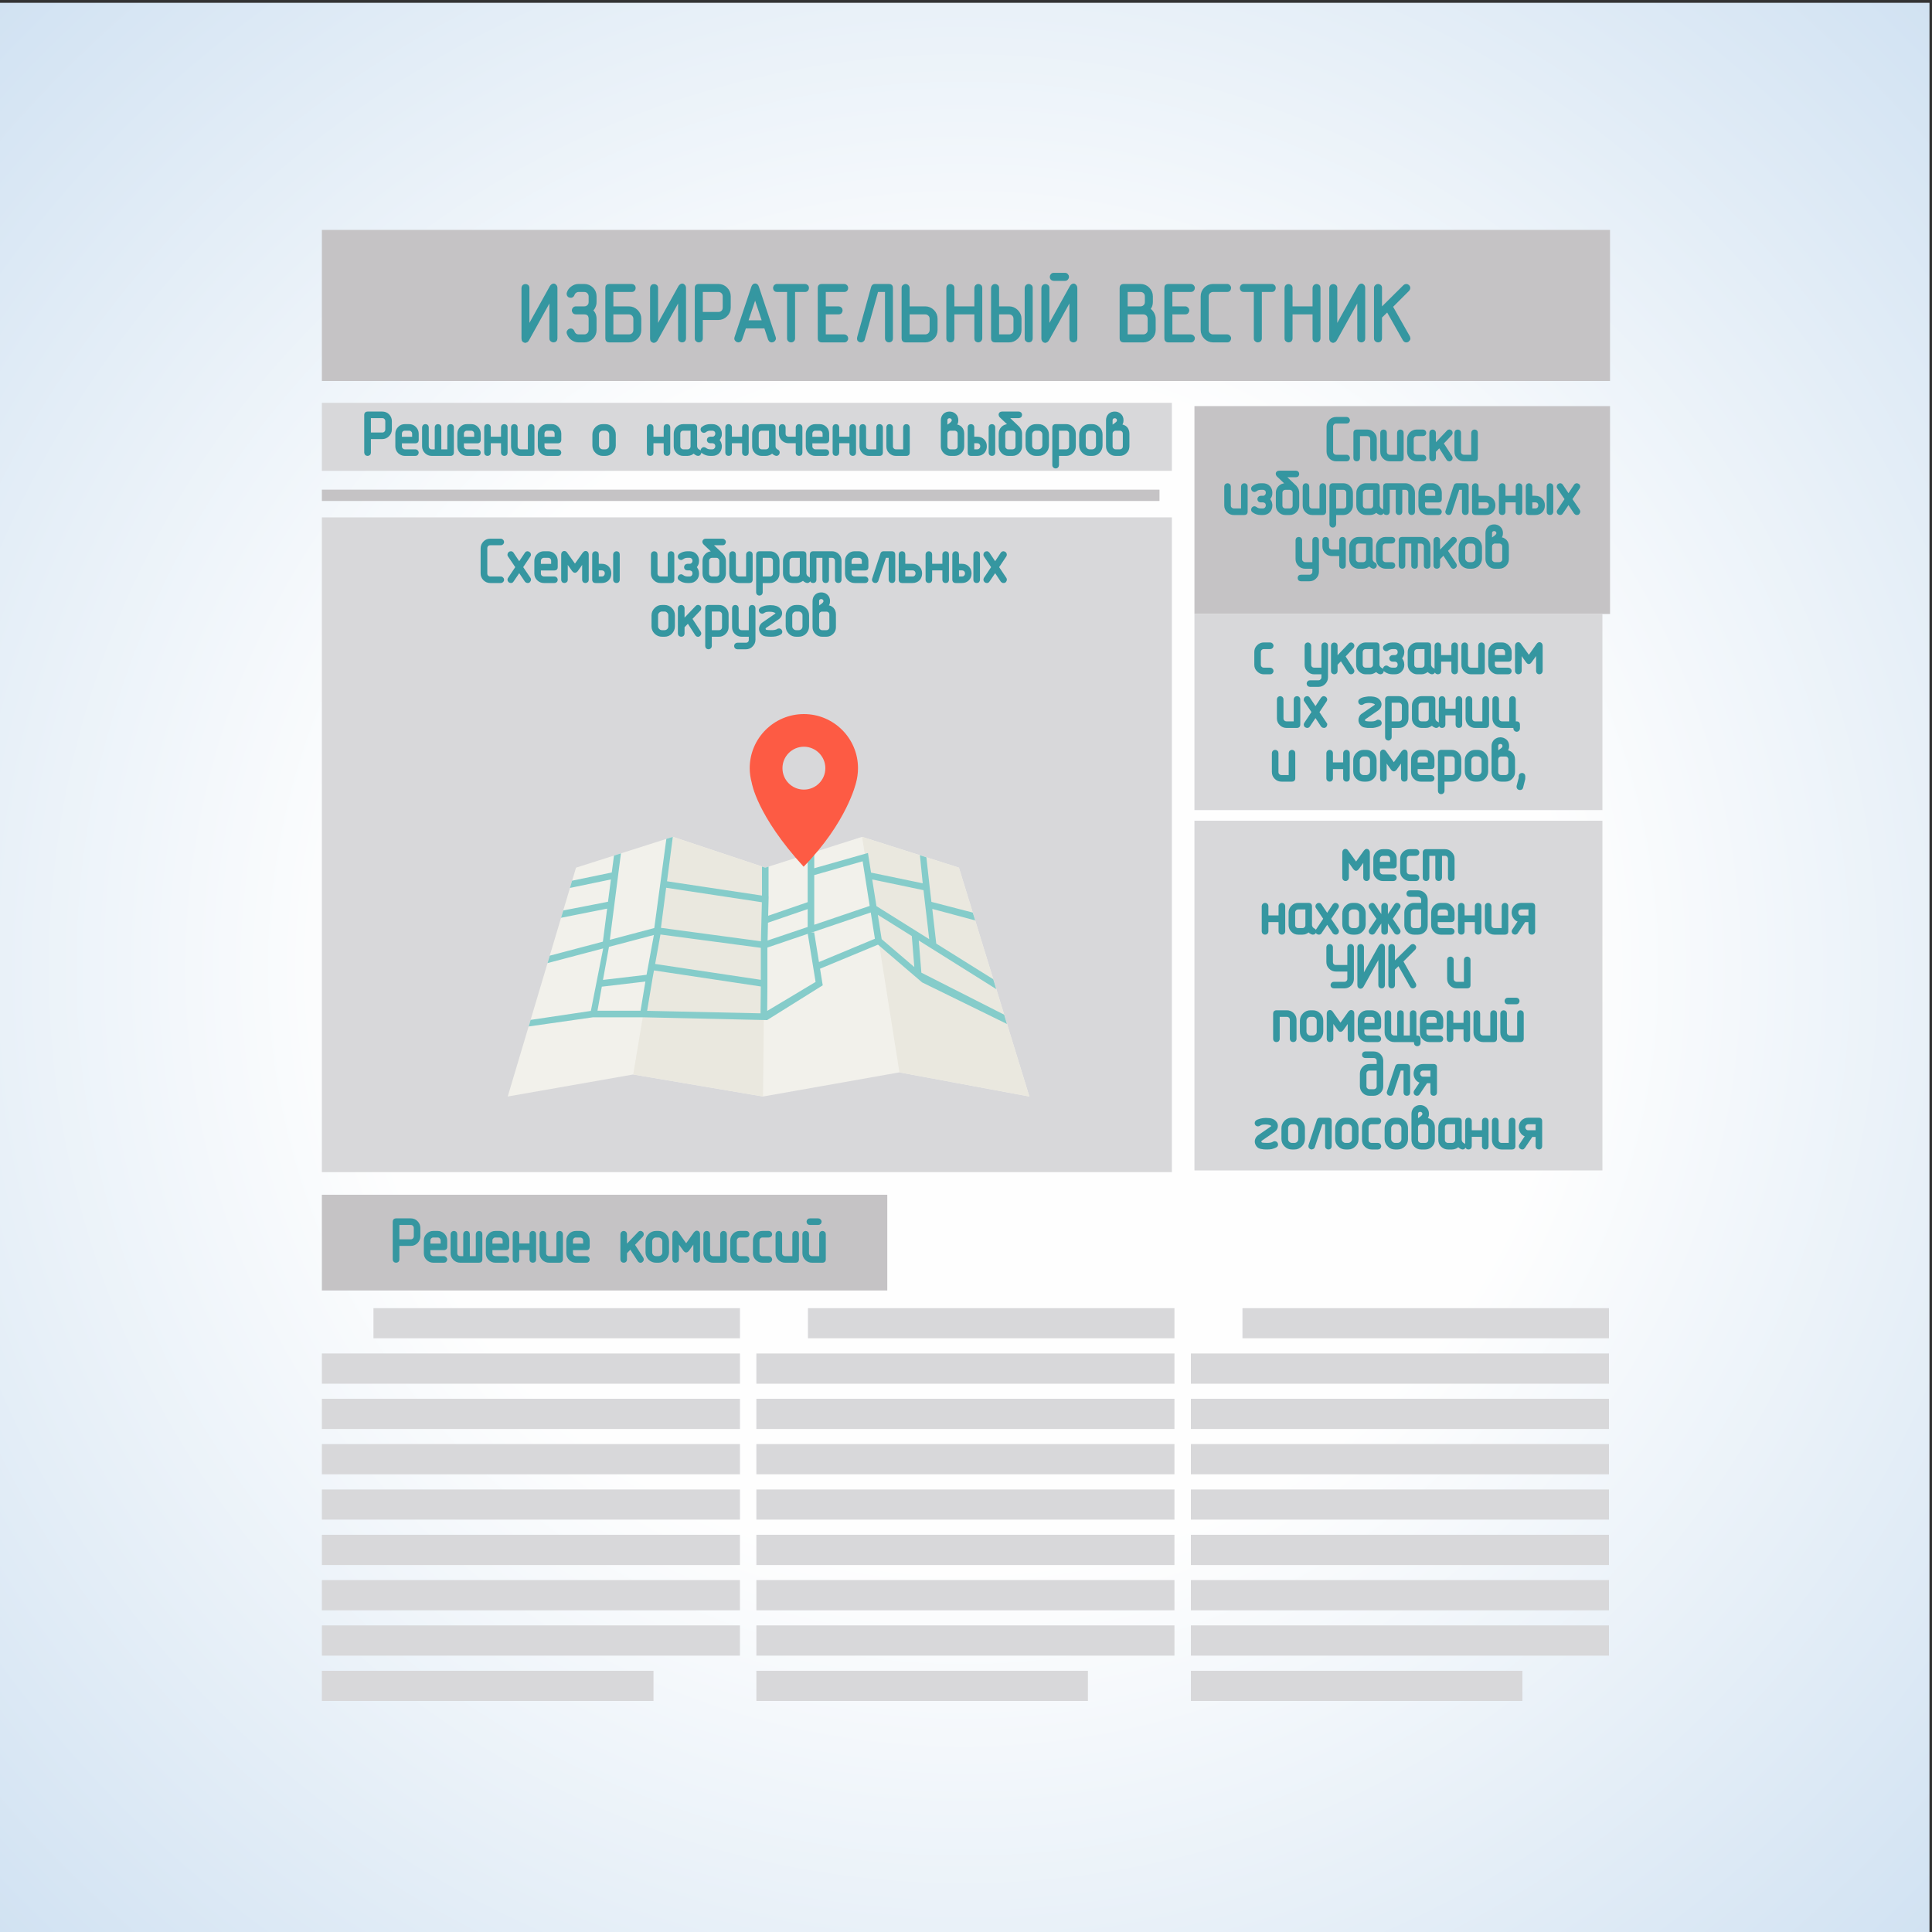 <?xml version="1.0" encoding="UTF-8"?>
<!DOCTYPE svg PUBLIC "-//W3C//DTD SVG 1.0//EN" "http://www.w3.org/TR/2001/REC-SVG-20010904/DTD/svg10.dtd">
<!-- Creator: CorelDRAW X7 -->
<svg xmlns="http://www.w3.org/2000/svg" xml:space="preserve" width="200mm" height="200mm" version="1.0" style="shape-rendering:geometricPrecision; text-rendering:geometricPrecision; image-rendering:optimizeQuality; fill-rule:evenodd; clip-rule:evenodd"
viewBox="0 0 20000 20000"
 xmlns:xlink="http://www.w3.org/1999/xlink">
 <rect x="0" y="0" width="20000" height="20000" fill="#333333" stroke="none"/>
 <defs>
  <style type="text/css">
   <![CDATA[
    .str0 {stroke:#3696A0;stroke-width:25}
    .fil3 {fill:#D8D8DA}
    .fil2 {fill:#C5C3C5}
    .fil1 {fill:#767477}
    .fil4 {fill:#3497A1}
    .fil8 {fill:#85CCCA}
    .fil5 {fill:#979689}
    .fil7 {fill:#EAE8DF}
    .fil6 {fill:#F2F1EB}
    .fil9 {fill:#FD5B44}
    .fil0 {fill:url(#id0)}
   ]]>
  </style>
  <radialGradient id="id0" gradientUnits="userSpaceOnUse" gradientTransform="matrix(1.414 -0 -0 1.414 -4131 -4154)" cx="9974.09" cy="10029.4" r="10000" fx="9974.09" fy="10029.4">
   <stop offset="0" style="stop-opacity:1; stop-color:#FEFEFE"/>
   <stop offset="0.439" style="stop-opacity:1; stop-color:#FEFEFE"/>
   <stop offset="1" style="stop-opacity:1; stop-color:#D1E2F2"/>
  </radialGradient>
 </defs>
 <g id="Layer_x0020_1">
  <path class="fil0" d="M-26 29l20000 0 0 20000 -20000 0 0 -20000z"/>
  <g id="_286303027664">
   <path class="fil1" d="M14085 11150c0,0 0,0 0,0z"/>
   <path class="fil2" d="M16667 3944l-13335 0 0 -1564 13335 0 0 1564z"/>
   <path class="fil3" d="M12131 12134l-8799 0 0 -6778 8799 0 0 6778z"/>
   <path class="fil2" d="M9185 13359l-5853 0 0 -991 5853 0 0 991z"/>
   <path class="fil2" d="M12003 5186l-8671 0 0 -117 8671 0 0 117z"/>
   <path class="fil2" d="M16667 4204l-4302 0 0 2152 4302 0 0 -2152z"/>
   <path class="fil3" d="M16588 6356l-4223 0 0 2030 4223 0 0 -2030z"/>
   <path class="fil3" d="M7660 13542l-3794 0 0 312 3794 0 0 -312z"/>
   <path class="fil3" d="M7660 14011l-4328 0 0 313 4328 0 0 -313z"/>
   <path class="fil3" d="M7660 14480l-4328 0 0 313 4328 0 0 -313z"/>
   <path class="fil3" d="M7660 14949l-4328 0 0 313 4328 0 0 -313z"/>
   <path class="fil3" d="M7660 15419l-4328 0 0 312 4328 0 0 -312z"/>
   <path class="fil3" d="M7660 15888l-4328 0 0 313 4328 0 0 -313z"/>
   <path class="fil3" d="M7660 16357l-4328 0 0 313 4328 0 0 -313z"/>
   <path class="fil3" d="M7660 16826l-4328 0 0 313 4328 0 0 -313z"/>
   <path class="fil3" d="M6765 17296l-3433 0 0 312 3433 0 0 -312z"/>
   <path class="fil3" d="M12158 13542l-3794 0 0 312 3794 0 0 -312z"/>
   <path class="fil3" d="M12158 14011l-4328 0 0 313 4328 0 0 -313z"/>
   <path class="fil3" d="M12158 14480l-4328 0 0 313 4328 0 0 -313z"/>
   <path class="fil3" d="M12158 14949l-4328 0 0 313 4328 0 0 -313z"/>
   <path class="fil3" d="M12158 15419l-4328 0 0 312 4328 0 0 -312z"/>
   <path class="fil3" d="M12158 15888l-4328 0 0 313 4328 0 0 -313z"/>
   <path class="fil3" d="M12158 16357l-4328 0 0 313 4328 0 0 -313z"/>
   <path class="fil3" d="M12158 16826l-4328 0 0 313 4328 0 0 -313z"/>
   <path class="fil3" d="M11262 17296l-3432 0 0 312 3432 0 0 -312z"/>
   <path class="fil3" d="M16656 13542l-3794 0 0 312 3794 0 0 -312z"/>
   <path class="fil3" d="M16656 14011l-4328 0 0 313 4328 0 0 -313z"/>
   <path class="fil3" d="M16656 14480l-4328 0 0 313 4328 0 0 -313z"/>
   <path class="fil3" d="M16656 14949l-4328 0 0 313 4328 0 0 -313z"/>
   <path class="fil3" d="M16656 15419l-4328 0 0 312 4328 0 0 -312z"/>
   <path class="fil3" d="M16656 15888l-4328 0 0 313 4328 0 0 -313z"/>
   <path class="fil3" d="M16656 16357l-4328 0 0 313 4328 0 0 -313z"/>
   <path class="fil3" d="M16656 16826l-4328 0 0 313 4328 0 0 -313z"/>
   <path class="fil3" d="M15760 17296l-3432 0 0 312 3432 0 0 -312z"/>
   <path class="fil3" d="M12131 4170l-8799 0 0 704 8799 0 0 -704z"/>
   <path class="fil4 str0" d="M5758 3503c0,9 -3,16 -8,22 -5,4 -12,7 -21,7 -7,0 -14,-3 -20,-8 -6,-4 -9,-12 -9,-21l0 -410 -235 424c-3,6 -7,10 -12,14l-7 3c-2,1 -5,2 -9,3 -5,-1 -11,-3 -19,-9 -5,-6 -7,-14 -7,-25l0 -521c0,-8 3,-15 8,-22 6,-5 13,-7 21,-7 7,0 14,2 20,7 5,5 8,12 8,22l0 409 235 -423c3,-5 7,-9 13,-14 5,-4 10,-6 15,-6 7,0 13,3 18,10 6,5 9,13 9,24l0 521zm290 -261l-87 0c-9,0 -16,-3 -21,-8 -5,-6 -8,-13 -8,-21 0,-7 3,-13 8,-19 5,-6 12,-10 21,-10l87 0c16,0 30,-5 41,-16 11,-10 17,-24 17,-42l0 -58c0,-16 -6,-30 -17,-41 -10,-11 -24,-17 -41,-17l-58 0c-13,0 -24,4 -33,11 -10,6 -17,16 -22,29 -1,5 -4,10 -9,14 -2,2 -5,4 -8,5l-9 1c-8,0 -16,-2 -22,-7 -6,-6 -9,-13 -9,-21l2 -10c7,-23 21,-43 42,-57 20,-15 43,-23 68,-23l58 0c32,0 59,12 82,34 22,23 33,50 33,82l0 58c0,17 -3,33 -10,48 -6,16 -16,29 -29,39 26,22 39,51 39,87l0 116c0,32 -11,59 -33,81 -23,23 -50,35 -82,35l-58 0c-25,0 -47,-8 -67,-22 -20,-14 -34,-34 -43,-58l-2 -10c0,-8 3,-14 9,-20 6,-6 13,-9 22,-9 11,0 20,7 26,20 3,11 10,21 21,31 11,7 22,10 34,10l58 0c16,0 30,-5 41,-16 11,-11 17,-25 17,-42l0 -116c0,-17 -5,-31 -13,-41 -10,-11 -25,-17 -45,-17zm289 0l0 232 174 0c16,0 29,-5 41,-16 11,-11 17,-25 17,-42l0 -116c0,-16 -6,-30 -17,-41 -11,-11 -25,-17 -41,-17l-174 0zm0 -58l173 0c32,0 59,12 82,34 23,23 34,50 34,82l0 116c0,32 -11,59 -34,81 -22,23 -50,35 -82,35l-202 0c-19,0 -29,-10 -29,-29l0 -522c0,-19 10,-29 29,-29l231 0c8,0 15,3 21,9 6,6 8,13 8,20 0,7 -2,13 -7,20 -5,6 -12,9 -22,9l-202 0 0 174zm752 319c0,9 -3,16 -8,22 -5,4 -12,7 -21,7 -7,0 -14,-3 -20,-8 -6,-4 -8,-12 -8,-21l0 -410 -235 424c-4,6 -8,10 -13,14l-6 3c-2,1 -5,2 -10,3 -5,-1 -11,-3 -19,-9 -5,-6 -7,-14 -7,-25l0 -521c0,-8 3,-15 9,-22 5,-5 12,-7 20,-7 7,0 14,2 20,7 6,5 9,12 9,22l0 409 234 -423c3,-5 7,-9 13,-14 5,-4 10,-6 16,-6 6,0 12,3 17,10 6,5 9,13 9,24l0 521zm174 -261l174 0c16,0 29,-5 41,-16 11,-11 16,-25 16,-42l0 -116c0,-16 -5,-30 -16,-41 -11,-11 -25,-17 -41,-17l-174 0 0 232zm0 58l0 203c0,9 -3,16 -9,22 -5,4 -12,7 -20,7 -8,0 -15,-3 -20,-8 -6,-4 -9,-12 -9,-21l0 -522c0,-19 10,-29 29,-29l202 0c33,0 60,12 82,34 23,23 34,50 34,82l0 116c0,32 -11,59 -34,81 -23,23 -50,35 -82,35l-173 0zm449 87l-42 125c-2,6 -6,11 -11,15 -4,2 -9,4 -15,5 -8,0 -15,-3 -21,-9 -6,-5 -9,-11 -9,-19l2 -11 174 -521c6,-16 15,-25 27,-25 12,0 22,9 27,25l174 521 2 11c0,7 -4,14 -10,20 -6,5 -13,8 -20,8 -4,0 -8,-1 -13,-3 -5,-2 -9,-8 -14,-17l-41 -125 -210 0zm190 -59l-85 -255 -85 255 170 0zm258 -318l-116 0c-9,0 -16,-2 -21,-8 -5,-6 -8,-13 -8,-21 0,-6 3,-13 7,-19 5,-6 13,-10 22,-10l289 0c8,0 15,3 21,9 6,6 8,13 8,20 0,7 -2,13 -7,20 -5,6 -12,9 -22,9l-115 0 0 493c0,9 -3,16 -9,22 -5,4 -12,7 -20,7 -8,0 -15,-3 -20,-8 -6,-5 -9,-12 -9,-21l0 -493zm376 174l145 0c8,0 15,3 21,9 6,6 8,13 8,20 0,7 -2,14 -7,20 -5,6 -12,9 -22,9l-145 0 0 232 203 0c8,0 15,3 21,9 5,6 8,12 8,20 0,7 -2,13 -7,19 -5,7 -12,10 -22,10l-232 0c-19,0 -29,-10 -29,-28l0 -523c0,-19 10,-29 29,-29l232 0c8,0 15,3 21,9 5,6 8,13 8,20 0,7 -2,14 -7,20 -5,6 -12,9 -22,9l-203 0 0 174zm695 319c0,9 -2,16 -8,22 -5,4 -12,7 -20,7 -8,0 -15,-3 -21,-8 -5,-5 -8,-12 -8,-21l0 -493 -94 0 -140 500c0,6 -4,11 -9,15 -6,4 -12,7 -18,7 -9,0 -16,-3 -21,-8 -6,-4 -8,-11 -8,-20 0,-4 0,-7 1,-9l145 -521c4,-14 13,-22 27,-22l145 0c20,0 29,10 29,29l0 522zm173 -261l174 0c16,0 30,6 41,17 11,10 17,24 17,41l0 116c0,16 -6,30 -17,42 -5,5 -11,9 -19,12 -7,3 -14,4 -22,4l-174 0 0 -232zm0 -58l0 -203c0,-7 -3,-14 -9,-20 -6,-6 -13,-9 -20,-9 -7,0 -13,3 -19,8 -7,4 -10,12 -10,21l0 522c0,19 10,29 29,29l203 0c31,0 58,-12 81,-34 23,-22 34,-50 34,-82l0 -116c0,-31 -11,-59 -33,-81 -23,-23 -50,-35 -82,-35l-174 0zm695 0l0 -203c0,-7 3,-14 8,-20 6,-6 13,-9 21,-9 7,0 14,3 20,8 5,4 8,12 8,21l0 521c0,8 -3,15 -9,22 -7,5 -13,8 -20,8 -7,0 -14,-3 -20,-7 -5,-5 -8,-12 -8,-22l0 -261 -232 0 0 261c0,9 -3,16 -8,22 -6,4 -12,7 -21,7 -8,0 -14,-3 -20,-8 -6,-4 -9,-12 -9,-21l0 -521c0,-8 3,-15 9,-22 6,-5 12,-7 20,-7 7,0 14,2 20,7 6,5 9,12 9,22l0 202 232 0zm579 319c0,9 -3,16 -8,22 -6,4 -12,7 -21,7 -8,0 -14,-3 -20,-8 -6,-4 -9,-12 -9,-21l0 -522c0,-7 3,-14 9,-21 6,-5 12,-8 20,-8 7,0 14,3 20,8 6,4 9,12 9,21l0 522zm-348 -261l0 232 116 0c16,0 30,-5 41,-16 12,-11 17,-25 17,-42l0 -116c0,-16 -5,-30 -16,-41 -11,-11 -25,-17 -42,-17l-116 0zm0 -58l116 0c31,0 59,12 81,34 23,23 35,50 35,82l0 116c0,32 -11,59 -34,81 -23,23 -50,35 -82,35l-145 0c-19,0 -29,-10 -29,-29l0 -522c0,-7 3,-14 9,-21 6,-5 12,-8 20,-8 7,0 14,3 20,8 6,5 9,12 9,21l0 203zm695 -289l-116 0c-9,0 -16,-3 -22,-8 -5,-6 -7,-13 -7,-21 0,-7 2,-13 7,-19 5,-7 12,-10 22,-10l116 0c8,0 15,3 20,9 6,6 9,13 9,20 0,7 -3,13 -8,19 -5,7 -12,10 -21,10zm115 608c0,9 -2,16 -8,22 -5,4 -12,7 -21,7 -7,0 -14,-3 -20,-8 -5,-4 -8,-12 -8,-21l0 -410 -235 424c-4,6 -8,10 -13,14l-6 3c-2,1 -5,2 -9,3 -6,-1 -12,-3 -19,-9 -5,-6 -8,-14 -8,-25l0 -521c0,-8 3,-15 9,-22 6,-5 12,-7 20,-7 7,0 14,2 20,7 6,5 9,12 9,22l0 409 235 -423c2,-5 7,-9 12,-14 5,-4 11,-6 16,-6 6,0 12,3 18,10 5,6 8,14 8,24l0 521zm755 -302c17,10 30,24 40,42 10,18 16,37 16,57l0 116c0,32 -12,59 -34,81 -23,23 -50,35 -82,35l-203 0c-19,0 -29,-10 -29,-29l0 -522c0,-19 10,-29 29,-29l174 0c32,0 60,12 82,34 22,23 34,50 34,82l0 58c0,13 -2,26 -6,39 -5,12 -11,24 -21,36zm-234 41l0 232 174 0c16,0 30,-5 41,-16 11,-11 17,-25 17,-42l0 -116c0,-16 -6,-30 -16,-41 -11,-11 -25,-17 -42,-17l-174 0zm145 -58c16,0 30,-5 41,-16 12,-11 17,-25 17,-42l0 -58c0,-16 -5,-30 -16,-41 -11,-11 -25,-17 -42,-17l-145 0 0 174 145 0zm318 0l146 0c8,0 14,3 20,9 6,6 9,13 9,20 0,7 -3,14 -8,20 -4,6 -12,9 -21,9l-146 0 0 232 203 0c8,0 15,3 21,9 6,6 9,12 9,20 0,7 -3,13 -8,19 -5,7 -12,10 -21,10l-233 0c-19,0 -29,-10 -29,-28l0 -523c0,-19 10,-29 29,-29l233 0c7,0 14,3 20,9 6,6 9,13 9,20 0,7 -3,14 -8,20 -5,6 -12,9 -22,9l-203 0 0 174zm579 348l-145 0c-31,0 -59,-12 -82,-34 -22,-23 -34,-50 -34,-82l0 -348c0,-32 11,-59 34,-82 22,-22 50,-34 82,-34l145 0c8,0 15,3 20,9 6,6 9,13 9,20 0,7 -3,13 -7,20 -5,6 -12,9 -22,9l-145 0c-16,0 -30,6 -42,17 -5,5 -9,11 -12,18 -3,8 -4,15 -4,23l0 348c0,16 5,30 16,42 6,4 12,9 19,12 8,3 16,4 23,4l145 0c8,0 15,3 20,9 6,6 9,12 9,20 0,6 -3,13 -7,19 -5,7 -12,10 -22,10zm289 -522l-116 0c-9,0 -16,-2 -21,-8 -5,-6 -8,-13 -8,-21 0,-6 3,-13 7,-19 5,-6 13,-10 22,-10l290 0c8,0 14,3 20,9 6,6 8,13 8,20 0,7 -2,13 -7,20 -5,6 -12,9 -21,9l-116 0 0 493c0,9 -3,16 -9,22 -5,4 -12,7 -20,7 -8,0 -15,-3 -20,-8 -6,-5 -9,-12 -9,-21l0 -493zm608 174l0 -203c0,-7 3,-14 8,-20 6,-6 13,-9 21,-9 7,0 14,3 20,8 5,4 8,12 8,21l0 521c0,8 -3,15 -9,22 -7,5 -13,8 -20,8 -7,0 -14,-3 -20,-7 -5,-5 -8,-12 -8,-22l0 -261 -232 0 0 261c0,9 -3,16 -8,22 -6,4 -12,7 -21,7 -8,0 -14,-3 -20,-8 -6,-4 -9,-12 -9,-21l0 -521c0,-8 3,-15 9,-22 6,-5 12,-7 20,-7 7,0 14,2 20,7 6,5 9,12 9,22l0 202 232 0zm520 319c0,9 -2,16 -8,22 -5,4 -12,7 -20,7 -8,0 -15,-3 -21,-8 -5,-4 -8,-12 -8,-21l0 -410 -235 424c-3,6 -8,10 -13,14l-6 3c-2,1 -5,2 -9,3 -6,-1 -12,-3 -19,-9 -5,-6 -8,-14 -8,-25l0 -521c0,-8 3,-15 9,-22 6,-5 12,-7 20,-7 7,0 14,2 20,7 6,5 9,12 9,22l0 409 235 -423c3,-5 7,-9 12,-14 5,-4 11,-6 16,-6 6,0 12,3 18,10 5,5 8,13 8,24l0 521zm174 -301l244 -242c6,-5 12,-8 20,-8 7,0 14,3 20,9 6,6 9,13 9,21 0,5 -3,12 -9,20l-172 172 178 314 4 16c0,7 -3,13 -10,19 -5,6 -12,9 -21,9 -9,0 -17,-5 -24,-16l-170 -301 -69 67 0 221c0,9 -3,16 -8,22 -6,4 -12,7 -21,7 -8,0 -14,-3 -20,-8 -6,-5 -9,-12 -9,-21l0 -522c0,-8 3,-14 9,-20 6,-6 13,-9 20,-9 7,0 14,3 20,7 6,5 9,12 9,22l0 221z"/>
   <path class="fil4 str0" d="M13941 4763l-109 0c-24,0 -44,-8 -61,-25 -17,-17 -26,-37 -26,-62l0 -260c0,-24 9,-45 25,-62 17,-17 38,-25 62,-25l109 0c6,0 11,2 15,7 4,4 6,9 6,15 0,4 -1,9 -5,14 -4,5 -9,7 -16,7l-109 0c-12,0 -23,4 -31,12 -4,5 -7,9 -10,15 -2,5 -3,11 -3,17l0 261c0,12 4,22 13,31 4,3 9,6 14,9 6,2 12,3 17,3l109 0c6,0 11,2 15,7 4,4 6,9 6,15 0,5 -1,9 -5,14 -4,5 -9,7 -16,7zm299 -21c0,6 -2,12 -6,16 -4,3 -9,5 -15,5 -6,0 -11,-2 -16,-5 -4,-4 -6,-9 -6,-17l0 -195c0,-13 -4,-23 -12,-31 -9,-8 -19,-13 -32,-13l-87 0 0 239c0,7 -2,13 -6,17 -4,3 -9,5 -15,5 -6,0 -11,-2 -16,-5 -4,-4 -6,-9 -6,-16l0 -261c0,-15 7,-22 22,-22l108 0c23,0 44,8 61,25 17,17 26,37 26,62l0 196zm278 0c0,14 -7,21 -22,21l-108 0c-24,0 -44,-8 -61,-25 -18,-17 -26,-37 -26,-62l0 -195c0,-6 2,-11 6,-16 5,-4 10,-6 15,-6 6,0 11,2 15,5 5,4 7,10 7,17l0 196c0,12 4,22 12,31 5,3 9,6 14,9 7,2 12,3 18,3l87 0 0 -239c0,-6 2,-11 6,-16 5,-4 10,-6 15,-6 6,0 11,2 15,5 5,4 7,10 7,17l0 261zm213 21l-66 0c-23,0 -43,-8 -61,-25 -17,-17 -25,-37 -25,-62l0 -130c0,-24 8,-44 25,-62 17,-16 38,-25 61,-25l66 0c6,0 11,2 15,7 4,4 6,9 6,15 0,5 -1,9 -5,14 -4,5 -9,7 -16,7l-66 0c-12,0 -22,4 -31,13 -4,4 -7,9 -9,14 -2,5 -3,11 -3,17l0 130c0,13 4,23 12,32 5,3 9,6 14,9 6,2 12,3 17,3l66 0c6,0 11,2 15,7 4,4 6,9 6,15 0,5 -1,9 -5,14 -4,5 -9,7 -16,7zm170 -142l-49 51 0 70c0,6 -2,12 -6,16 -4,3 -10,5 -16,5 -6,0 -11,-2 -15,-5 -4,-4 -6,-9 -6,-16l0 -261c0,-6 2,-11 6,-16 4,-4 9,-6 15,-6 6,0 11,2 15,6 4,3 7,9 7,16l0 128 137 -144c4,-4 9,-7 14,-7 5,0 10,3 16,7 4,4 6,10 6,16 0,6 -2,12 -7,17l-87 91 89 138c4,6 5,11 5,15 0,6 -2,11 -7,15 -4,5 -9,7 -15,7 -6,0 -11,-3 -16,-8l-86 -135zm385 121c0,14 -7,21 -22,21l-108 0c-24,0 -44,-8 -61,-25 -18,-17 -26,-37 -26,-62l0 -195c0,-6 2,-11 6,-16 5,-4 10,-6 15,-6 6,0 11,2 15,5 5,4 7,10 7,17l0 196c0,12 4,22 12,31 5,3 9,6 14,9 7,2 12,3 18,3l87 0 0 -239c0,-6 2,-11 6,-16 5,-4 10,-6 15,-6 6,0 11,2 15,5 5,4 7,10 7,17l0 261zm-2383 555c0,15 -7,22 -22,22l-108 0c-24,0 -44,-8 -61,-25 -17,-17 -26,-37 -26,-62l0 -195c0,-6 2,-11 6,-16 5,-4 10,-6 16,-6 5,0 10,2 14,5 5,4 7,9 7,17l0 195c0,13 4,23 13,32 4,3 9,6 14,9 6,2 12,3 17,3l87 0 0 -239c0,-6 2,-11 6,-16 5,-4 10,-6 15,-6 6,0 11,2 15,5 5,4 7,9 7,17l0 260zm175 -109l-27 0c-7,0 -12,-2 -16,-6 -4,-4 -6,-9 -6,-15 0,-5 2,-10 6,-15 4,-5 9,-7 16,-7l22 0c13,0 23,-4 31,-13 8,-9 12,-19 12,-30 0,-13 -3,-23 -10,-31 -4,-3 -9,-7 -14,-9 -6,-3 -12,-4 -19,-4l-22 0c-20,0 -38,6 -52,18 -4,2 -8,4 -14,5 -4,0 -9,-3 -15,-7 -4,-4 -6,-10 -6,-16 0,-7 3,-12 9,-17 22,-17 48,-26 78,-26l22 0c27,0 49,9 65,27 14,16 21,36 21,60 0,7 0,13 -1,18 -1,6 -3,12 -5,17 -5,11 -11,20 -21,30 8,8 15,17 21,30l4 17c2,6 2,12 2,19 0,23 -7,43 -21,59 -16,18 -38,27 -65,27l-22 0c-29,0 -55,-9 -78,-26 -6,-4 -9,-10 -9,-17 0,-5 2,-10 6,-15 5,-5 10,-8 15,-8 4,0 9,2 14,5 15,12 32,18 52,18l22 0c13,0 23,-5 31,-13 8,-9 12,-20 12,-31 0,-11 -3,-21 -9,-29 -6,-7 -16,-12 -29,-15zm316 44l0 -130c0,-13 -4,-23 -12,-31 -9,-9 -19,-13 -32,-13l-43 0c-13,0 -23,4 -32,13 -4,4 -7,8 -9,14 -2,5 -3,11 -3,17l0 130c0,13 4,23 12,31 5,4 9,7 14,10 7,2 12,3 18,3l43 0c12,0 23,-4 31,-12 9,-8 13,-19 13,-32zm-70 -217l-98 -93c-5,-5 -7,-12 -7,-18 0,-4 1,-9 5,-13 4,-4 10,-6 18,-6l173 0c6,0 11,2 16,6 4,5 6,10 6,15 0,5 -2,10 -5,15 -4,5 -10,7 -17,7l-119 0 115 110 5 7c14,16 21,35 21,57l0 130c0,24 -8,44 -25,61 -17,18 -38,26 -62,26l-43 0c-24,0 -44,-8 -61,-25 -18,-17 -26,-37 -26,-62l0 -130c0,-24 8,-45 25,-62 17,-17 38,-25 62,-25l17 0zm391 282c0,15 -7,22 -22,22l-108 0c-24,0 -44,-8 -61,-25 -18,-17 -26,-37 -26,-62l0 -195c0,-6 2,-11 6,-16 4,-4 9,-6 15,-6 6,0 11,2 15,5 5,4 7,9 7,17l0 195c0,13 4,23 12,32 5,3 9,6 14,9 6,2 12,3 17,3l88 0 0 -239c0,-6 2,-11 6,-16 4,-4 9,-6 15,-6 6,0 11,2 15,5 5,4 7,9 7,17l0 260zm104 -21l87 0c12,0 22,-4 31,-12 8,-8 12,-19 12,-32l0 -130c0,-13 -4,-23 -12,-31 -8,-9 -18,-13 -31,-13l-87 0 0 218zm0 43l0 109c0,6 -3,11 -7,15 -4,4 -9,6 -15,6 -5,0 -10,-2 -14,-5 -5,-4 -8,-9 -8,-16l0 -391c0,-15 8,-22 22,-22l109 0c23,0 44,8 61,25 17,17 26,38 26,62l0 130c0,24 -9,44 -26,61 -17,18 -37,26 -61,26l-87 0zm408 -87l0 -174 -87 0c-12,0 -23,4 -31,13 -4,4 -7,8 -10,14 -2,5 -3,11 -3,17l0 130c0,13 5,23 13,31 4,4 9,7 14,10 6,2 12,3 17,3l44 0c12,0 22,-4 30,-12 9,-8 13,-19 13,-32zm21 59c-7,8 -16,14 -28,20 -12,5 -24,8 -36,8l-44 0c-23,0 -44,-8 -61,-25 -17,-17 -26,-37 -26,-62l0 -130c0,-24 9,-45 26,-62 17,-17 37,-25 61,-25l109 0c14,0 21,7 21,22l0 195c0,8 3,17 9,26 5,8 12,15 21,19 9,4 14,10 14,20 0,6 -2,11 -6,16 -4,4 -9,6 -16,6 -3,0 -6,-1 -9,-2 -14,-6 -25,-14 -35,-26zm213 -233l-87 0 0 239c0,7 -2,13 -6,17 -4,3 -9,5 -15,5 -6,0 -11,-2 -16,-5 -4,-4 -6,-9 -6,-17l0 -260c0,-15 7,-22 22,-22l195 0c23,0 44,8 61,25 17,17 26,38 26,62l0 195c0,7 -2,13 -7,17 -4,3 -9,5 -15,5 -6,0 -11,-2 -15,-5 -5,-4 -7,-9 -7,-17l0 -195c0,-13 -4,-23 -12,-31 -8,-9 -19,-13 -31,-13l-44 0 0 239c0,7 -2,13 -6,17 -4,3 -9,5 -15,5 -6,0 -11,-2 -15,-5 -5,-4 -7,-9 -7,-17l0 -239zm278 88l131 0 0 -44c0,-12 -5,-23 -13,-31 -8,-9 -18,-13 -31,-13l-44 0c-12,0 -22,4 -31,13 -4,4 -7,9 -9,14 -2,5 -3,11 -3,17l0 44zm0 43l0 43c0,13 4,23 12,32 5,3 9,6 14,9 6,2 12,3 17,3l109 0c6,0 11,2 15,7 5,4 7,9 7,15 0,4 -2,9 -6,14 -3,5 -9,7 -16,7l-109 0c-23,0 -43,-8 -61,-25 -17,-17 -25,-38 -25,-62l0 -130c0,-24 8,-44 25,-61 17,-17 37,-26 61,-26l44 0c23,0 44,8 61,25 17,17 26,38 26,62l0 65c0,15 -7,22 -22,22l-152 0zm452 108c0,7 -2,13 -7,17 -3,3 -9,5 -15,5 -6,0 -11,-2 -15,-5 -4,-4 -7,-9 -7,-17l0 -239 -50 0 -81 246c-2,5 -4,9 -8,12 -1,0 -5,1 -12,3 -6,0 -11,-2 -15,-6 -5,-4 -7,-9 -7,-15l2 -7 85 -261c3,-10 10,-15 21,-15l87 0c14,0 22,7 22,22l0 260zm103 -109l0 88 88 0c13,0 24,-5 31,-13 8,-9 12,-19 12,-31 0,-12 -3,-22 -10,-30 -4,-4 -9,-7 -14,-10 -6,-2 -12,-4 -19,-4l-88 0zm0 -43l87 0c28,0 49,9 66,27 14,16 21,36 21,60 0,23 -7,43 -21,60 -16,18 -38,27 -66,27l-108 0c-15,0 -22,-7 -22,-22l0 -260c0,-6 2,-11 7,-16 4,-4 9,-6 15,-6 5,0 10,2 15,5 4,4 6,9 6,17l0 108zm409 0l0 -108c0,-6 2,-11 6,-16 5,-4 10,-6 16,-6 5,0 10,2 14,5 5,4 7,9 7,17l0 260c0,7 -2,13 -6,17 -4,3 -9,5 -15,5 -6,0 -11,-2 -16,-5 -4,-4 -6,-9 -6,-17l0 -109 -131 0 0 109c0,7 -2,13 -6,17 -4,3 -9,5 -15,5 -6,0 -11,-2 -16,-5 -4,-4 -6,-9 -6,-17l0 -260c0,-6 2,-11 6,-16 5,-4 10,-6 16,-6 5,0 10,2 15,5 4,4 6,9 6,17l0 108 131 0zm364 152c0,7 -2,13 -6,17 -4,3 -9,5 -15,5 -6,0 -11,-2 -16,-5 -4,-4 -6,-9 -6,-17l0 -260c0,-6 2,-11 6,-16 5,-4 10,-6 16,-6 5,0 10,2 14,5 5,4 7,9 7,17l0 260zm-217 -109l0 88 43 0c14,0 24,-5 32,-13 8,-9 12,-19 12,-31 0,-12 -4,-22 -11,-30 -3,-4 -8,-7 -13,-10 -6,-2 -12,-4 -20,-4l-43 0zm0 -43l43 0c28,0 49,9 65,27 15,16 22,36 22,60 0,23 -7,43 -21,60 -17,18 -38,27 -66,27l-65 0c-14,0 -21,-7 -21,-22l0 -260c0,-6 2,-11 6,-16 5,-4 10,-6 15,-6 6,0 11,2 15,5 5,4 7,9 7,17l0 108zm413 22l80 118 3 7 0 6c0,5 -2,10 -7,15l-3 3 -5 2 -8 1c-6,0 -12,-3 -18,-10l-68 -102 -69 102c-4,7 -10,10 -18,10 -4,0 -9,-2 -15,-6 -5,-5 -7,-10 -7,-16 0,-4 1,-8 4,-12l79 -118 -80 -118 -3 -7 0 -6c0,-5 2,-10 7,-15 4,-4 9,-6 16,-6 6,0 12,3 17,10l69 103 68 -103c5,-7 11,-10 18,-10 5,0 10,2 16,6 5,5 7,10 7,16 0,4 -1,8 -4,12l-79 118zm-2665 708l-87 0c-23,0 -44,-8 -61,-25 -17,-17 -26,-38 -26,-62l0 -196c0,-5 2,-11 6,-16 5,-3 10,-5 16,-5 5,0 10,2 14,5 5,4 7,9 7,16l0 196c0,12 4,23 13,31 4,4 9,7 14,10 6,2 12,3 17,3l87 0 0 -240c0,-5 2,-11 6,-16 5,-3 10,-5 16,-5 5,0 10,2 14,5 5,4 7,9 7,16l0 326c0,24 -8,44 -25,61 -17,18 -38,26 -62,26l-87 0c-5,0 -10,-2 -16,-6 -3,-5 -5,-10 -5,-15 0,-6 1,-11 5,-16 4,-4 9,-6 16,-6l87 0c13,0 23,-4 31,-12 9,-8 13,-19 13,-32l0 -43zm278 -174l0 -109c0,-5 2,-11 6,-16 5,-3 10,-5 15,-5 6,0 11,2 15,5 5,4 7,9 7,16l0 261c0,7 -2,13 -6,17 -4,3 -9,5 -16,5 -5,0 -10,-2 -15,-6 -4,-3 -6,-9 -6,-16l0 -109 -87 0c-24,0 -44,-8 -61,-25 -18,-17 -26,-37 -26,-62l0 -65c0,-5 2,-11 6,-16 5,-3 10,-5 15,-5 6,0 11,2 15,5 5,4 7,9 7,16l0 66c0,12 4,22 12,31 5,3 9,6 14,9 7,2 12,3 18,3l87 0zm278 87l0 -174 -88 0c-12,0 -22,4 -31,12 -4,5 -7,9 -9,15 -2,5 -3,11 -3,17l0 130c0,12 4,23 12,31 5,4 9,7 14,10 6,2 12,3 17,3l44 0c12,0 22,-4 31,-12 8,-8 13,-19 13,-32zm21 58c-7,8 -17,15 -29,21 -12,5 -24,8 -36,8l-44 0c-23,0 -43,-8 -61,-25 -17,-17 -25,-38 -25,-62l0 -130c0,-24 8,-45 25,-62 17,-17 37,-25 61,-25l109 0c15,0 22,7 22,21l0 196c0,8 2,17 8,26 5,8 12,15 22,19 9,4 13,10 13,20 0,6 -2,11 -6,15 -4,5 -9,7 -15,7 -3,0 -6,-1 -9,-2 -14,-6 -26,-15 -35,-27zm234 29l-65 0c-23,0 -43,-8 -61,-25 -17,-17 -26,-38 -26,-62l0 -130c0,-24 9,-45 26,-62 17,-17 37,-25 61,-25l65 0c6,0 12,2 16,6 4,5 6,10 6,15 0,5 -2,10 -5,15 -4,5 -9,7 -17,7l-65 0c-12,0 -23,4 -31,12 -4,5 -7,9 -9,15 -2,5 -3,11 -3,17l0 130c0,12 4,23 12,31 4,4 9,7 14,10 6,2 12,3 17,3l65 0c6,0 12,2 16,6 4,5 6,10 6,15 0,5 -2,10 -5,15 -4,5 -9,7 -17,7zm213 -261l-87 0 0 239c0,7 -2,13 -6,17 -4,3 -9,5 -16,5 -5,0 -10,-2 -15,-5 -4,-4 -6,-10 -6,-17l0 -261c0,-14 7,-21 21,-21l196 0c23,0 43,8 61,25 17,17 25,37 25,62l0 195c0,7 -2,13 -6,17 -4,3 -9,5 -15,5 -6,0 -11,-2 -15,-5 -5,-4 -7,-10 -7,-17l0 -196c0,-12 -4,-22 -12,-30 -8,-9 -19,-13 -31,-13l-44 0 0 239c0,7 -2,13 -6,17 -4,3 -9,5 -15,5 -6,0 -11,-2 -16,-5 -4,-4 -6,-10 -6,-17l0 -239zm322 119l-49 51 0 69c0,7 -2,13 -6,17 -4,3 -9,5 -16,5 -5,0 -10,-2 -15,-5 -4,-4 -6,-10 -6,-17l0 -260c0,-6 2,-11 6,-16 5,-4 10,-6 15,-6 6,0 11,2 15,5 5,4 7,10 7,17l0 128 138 -144c4,-5 8,-7 14,-7 4,0 9,2 15,7 4,4 7,9 7,16 0,6 -3,12 -8,16l-87 92 90 138c3,6 5,11 5,15 0,6 -3,11 -8,15 -4,4 -9,7 -15,7 -6,0 -11,-3 -15,-9l-87 -134zm385 46c0,26 -9,49 -27,68 -19,19 -42,28 -68,28l-26 0c-26,0 -49,-9 -68,-28 -18,-18 -28,-41 -28,-68l0 -113c0,-25 9,-47 28,-67 19,-19 41,-28 68,-28l26 0c26,0 48,9 67,27 19,19 28,42 28,68l0 113zm-43 0l0 -113c0,-14 -5,-26 -15,-37 -10,-10 -22,-15 -37,-15l-26 0c-15,0 -27,5 -37,15 -10,10 -16,23 -16,37l0 113c0,15 5,27 16,37 10,11 22,16 37,16l26 0c14,0 26,-5 37,-15 10,-10 15,-23 15,-38zm278 9l0 -130c0,-12 -4,-23 -12,-31 -9,-8 -19,-13 -32,-13l-43 0c-13,0 -23,5 -31,13 -5,4 -8,9 -10,14 -2,5 -3,11 -3,17l0 130c0,13 4,23 13,31 4,4 9,7 14,10 6,2 12,3 17,3l43 0c12,0 23,-4 31,-12 9,-8 13,-19 13,-32zm-131 -202l18 -11 26 -18c8,-7 14,-12 17,-16 6,-7 9,-14 9,-22 0,-10 -4,-18 -11,-25 -7,-6 -15,-9 -24,-9 -9,0 -18,3 -25,9 -6,6 -10,14 -10,25l0 67zm87 -14c28,0 50,9 65,25 15,16 22,36 22,61l0 130c0,24 -8,44 -25,61 -17,17 -38,26 -62,26l-43 0c-24,0 -44,-8 -61,-25 -17,-17 -26,-38 -26,-62l0 -269c0,-24 8,-44 24,-59 15,-13 33,-19 54,-19 20,0 38,6 54,20 16,14 24,33 24,58 0,14 -2,24 -6,31 -3,8 -10,15 -20,22z"/>
   <path class="fil4 str0" d="M5184 6023l-109 0c-23,0 -44,-8 -61,-25 -17,-17 -26,-37 -26,-62l0 -260c0,-24 9,-45 26,-62 16,-17 37,-25 61,-25l109 0c6,0 11,2 15,7 4,4 7,9 7,14 0,5 -2,10 -6,15 -4,5 -9,7 -16,7l-109 0c-12,0 -23,4 -31,12 -4,5 -7,9 -9,15 -2,5 -3,10 -3,17l0 261c0,12 4,22 12,31 4,3 9,6 14,9 6,2 12,3 17,3l109 0c6,0 11,2 15,7 4,4 7,9 7,15 0,5 -2,9 -6,14 -4,5 -9,7 -16,7zm217 -152l80 118 3 7 0 6c0,5 -2,11 -7,15l-3 3 -5 2 -8 1c-6,0 -12,-3 -17,-9l-69 -103 -69 102c-4,7 -10,10 -18,10 -4,0 -9,-2 -15,-6 -5,-5 -7,-10 -7,-16 0,-4 1,-8 4,-12l79 -118 -80 -118 -3 -7 0 -6c0,-5 2,-10 7,-15 4,-4 9,-6 16,-6 6,0 12,3 17,10l69 103 69 -103c4,-7 10,-10 18,-10 4,0 9,2 15,7 5,4 7,9 7,15 0,4 -1,8 -4,12l-79 118zm186 -21l131 0 0 -44c0,-12 -4,-23 -12,-31 -9,-9 -19,-13 -32,-13l-43 0c-13,0 -23,4 -31,13 -5,4 -8,9 -10,14 -2,5 -3,11 -3,17l0 44zm0 43l0 44c0,12 4,22 12,31 5,3 10,6 15,9 6,2 11,3 17,3l108 0c6,0 12,2 16,7 4,4 6,9 6,15 0,5 -2,9 -5,14 -4,5 -9,7 -17,7l-108 0c-24,0 -44,-8 -61,-25 -18,-17 -26,-37 -26,-62l0 -130c0,-23 8,-44 25,-61 17,-17 37,-26 62,-26l43 0c24,0 44,8 61,25 18,17 26,38 26,62l0 65c0,15 -7,22 -22,22l-152 0zm495 108l0 -260c0,-8 -2,-14 -6,-19 -3,-4 -8,-6 -13,-6 -7,0 -13,4 -20,12l-91 128 -91 -128c-6,-8 -12,-12 -20,-12 -5,0 -10,2 -14,7 -3,4 -5,10 -5,18l0 260c0,7 2,13 6,17 4,3 9,5 15,5 6,0 10,-2 15,-6 5,-3 7,-9 7,-16l0 -192 69 97c6,7 12,11 18,11 6,0 11,-4 18,-11l69 -97 0 192c0,7 2,13 6,17 4,3 9,5 15,5 6,0 11,-2 15,-6 5,-3 7,-9 7,-16zm321 0c0,7 -2,13 -6,17 -4,3 -9,5 -15,5 -6,0 -11,-2 -15,-5 -5,-4 -7,-9 -7,-17l0 -260c0,-6 2,-11 7,-16 4,-4 9,-6 15,-6 5,0 10,2 15,5 4,4 6,10 6,17l0 260zm-217 -109l0 88 44 0c13,0 23,-4 31,-13 8,-9 12,-19 12,-31 0,-12 -3,-22 -10,-30 -4,-4 -9,-7 -14,-10 -6,-2 -12,-4 -19,-4l-44 0zm0 -43l43 0c28,0 49,9 66,27 14,17 21,37 21,60 0,23 -7,43 -21,60 -16,18 -38,27 -65,27l-65 0c-15,0 -22,-7 -22,-22l0 -260c0,-6 2,-11 6,-16 5,-4 10,-6 16,-6 5,0 10,2 14,5 5,4 7,10 7,17l0 108zm782 152c0,15 -7,22 -22,22l-108 0c-24,0 -44,-8 -61,-25 -18,-17 -26,-37 -26,-62l0 -195c0,-6 2,-11 6,-16 4,-4 9,-6 15,-6 6,0 11,2 15,5 5,4 7,10 7,17l0 196c0,12 4,22 12,31 5,3 9,6 14,9 6,2 12,3 17,3l88 0 0 -239c0,-6 2,-11 6,-16 4,-4 9,-6 15,-6 6,0 11,2 15,5 5,4 7,10 7,17l0 260zm175 -109l-27 0c-7,0 -12,-2 -17,-6 -3,-4 -5,-9 -5,-15 0,-5 2,-10 6,-15 3,-4 9,-7 16,-7l21 0c14,0 24,-4 32,-13 8,-9 12,-19 12,-30 0,-13 -4,-23 -11,-30 -3,-4 -8,-8 -13,-10 -6,-3 -12,-4 -20,-4l-21 0c-20,0 -38,6 -53,18 -3,3 -8,4 -13,5 -4,0 -10,-2 -15,-7 -4,-4 -6,-10 -6,-16 0,-7 3,-12 8,-17 23,-17 49,-26 79,-26l21 0c28,0 49,9 65,27 15,16 22,36 22,60 0,7 -1,13 -2,19 -1,5 -2,11 -5,17 -4,10 -11,20 -20,29 8,8 15,18 20,30l5 17c1,6 2,12 2,19 0,23 -7,43 -22,59 -15,18 -37,27 -65,27l-21 0c-30,0 -56,-8 -79,-26 -6,-4 -9,-10 -9,-17 0,-5 3,-10 7,-15 4,-5 9,-8 15,-8 4,0 8,2 13,5 16,12 33,18 53,18l21 0c13,0 24,-4 32,-13 8,-9 12,-19 12,-31 0,-11 -3,-21 -9,-29 -7,-7 -16,-12 -29,-15zm316 44l0 -130c0,-12 -5,-23 -13,-31 -8,-9 -18,-13 -31,-13l-44 0c-12,0 -22,4 -31,13 -4,4 -7,8 -9,14 -2,5 -3,11 -3,17l0 130c0,13 4,23 12,32 5,3 9,6 14,9 6,2 12,3 17,3l44 0c12,0 22,-4 31,-12 8,-8 13,-19 13,-32zm-71 -217l-97 -93c-5,-5 -8,-12 -8,-18 0,-4 2,-9 6,-13 4,-4 9,-6 17,-6l174 0c6,0 11,2 15,7 5,4 7,9 7,14 0,5 -2,10 -6,15 -3,5 -9,7 -16,7l-120 0 116 110 5 7c14,16 21,35 21,57l0 130c0,24 -9,45 -26,62 -17,17 -37,25 -61,25l-44 0c-23,0 -43,-8 -61,-25 -17,-17 -25,-37 -25,-62l0 -130c0,-24 8,-45 25,-62 17,-17 37,-25 61,-25l17 0zm391 282c0,15 -7,22 -21,22l-109 0c-23,0 -44,-8 -61,-25 -17,-17 -26,-37 -26,-62l0 -195c0,-6 2,-11 7,-16 4,-4 9,-6 15,-6 5,0 10,2 15,5 4,4 6,10 6,17l0 196c0,12 5,22 13,31 4,3 9,6 14,9 6,2 12,3 17,3l87 0 0 -239c0,-6 2,-11 7,-16 4,-4 9,-6 15,-6 5,0 10,2 15,5 4,4 6,10 6,17l0 260zm104 -21l88 0c12,0 22,-4 30,-12 9,-8 13,-19 13,-32l0 -130c0,-12 -4,-23 -12,-31 -8,-9 -19,-13 -31,-13l-88 0 0 218zm0 43l0 109c0,6 -2,11 -6,15 -5,4 -10,6 -15,6 -5,0 -10,-1 -15,-5 -5,-4 -7,-9 -7,-16l0 -391c0,-15 7,-22 22,-22l108 0c24,0 44,8 62,25 17,17 25,38 25,62l0 130c0,24 -8,45 -25,62 -17,17 -38,25 -62,25l-87 0zm409 -87l0 -174 -87 0c-13,0 -23,4 -31,13 -5,4 -8,8 -10,14 -2,5 -3,11 -3,17l0 130c0,13 4,23 13,32 4,3 9,6 14,9 6,2 12,3 17,3l43 0c12,0 23,-4 31,-12 9,-8 13,-19 13,-32zm21 59c-7,8 -16,14 -29,20 -12,5 -24,8 -36,8l-43 0c-24,0 -44,-8 -61,-25 -17,-17 -26,-37 -26,-62l0 -130c0,-24 8,-45 25,-62 17,-17 38,-25 62,-25l108 0c15,0 22,7 22,22l0 195c0,8 3,17 8,26 5,8 13,15 22,19 9,4 14,11 14,20 0,6 -2,12 -7,16 -3,4 -8,6 -15,6 -3,0 -6,-1 -9,-2 -14,-6 -26,-14 -35,-26zm213 -233l-87 0 0 239c0,7 -2,13 -6,17 -4,3 -9,5 -16,5 -5,0 -10,-2 -15,-5 -4,-4 -6,-9 -6,-17l0 -260c0,-15 7,-22 21,-22l196 0c23,0 43,8 61,25 17,17 25,38 25,62l0 195c0,7 -2,13 -6,17 -4,3 -9,5 -15,5 -6,0 -11,-2 -15,-5 -5,-4 -7,-9 -7,-17l0 -195c0,-13 -4,-23 -12,-31 -8,-9 -19,-13 -31,-13l-44 0 0 239c0,7 -2,13 -6,17 -4,3 -9,5 -16,5 -5,0 -10,-2 -15,-5 -4,-4 -6,-9 -6,-17l0 -239zm277 88l131 0 0 -44c0,-12 -4,-23 -12,-31 -8,-9 -19,-13 -31,-13l-44 0c-12,0 -23,4 -31,13 -4,4 -7,9 -9,14 -2,5 -4,11 -4,17l0 44zm0 43l0 44c0,12 5,22 13,31 4,3 9,6 14,9 6,2 12,3 17,3l109 0c6,0 11,2 15,7 4,4 6,9 6,15 0,5 -1,9 -5,14 -4,5 -9,7 -16,7l-109 0c-23,0 -44,-8 -61,-25 -17,-17 -26,-37 -26,-62l0 -130c0,-23 9,-44 25,-61 17,-17 38,-26 62,-26l44 0c23,0 43,8 61,25 17,17 25,38 25,62l0 65c0,15 -7,22 -21,22l-153 0zm452 108c0,7 -2,13 -6,17 -4,3 -9,5 -15,5 -6,0 -11,-2 -15,-5 -5,-4 -7,-9 -7,-17l0 -239 -50 0 -81 246c-2,5 -4,9 -8,12 -1,0 -5,2 -12,3 -6,0 -11,-2 -15,-6 -5,-4 -7,-9 -7,-15l1 -7 86 -261c3,-10 10,-15 20,-15l88 0c14,0 21,7 21,22l0 260zm104 -109l0 88 87 0c14,0 24,-4 32,-13 8,-9 12,-19 12,-31 0,-12 -4,-22 -11,-30 -3,-4 -8,-7 -13,-10 -6,-2 -12,-4 -20,-4l-87 0zm0 -43l87 0c27,0 49,9 65,27 15,17 22,37 22,60 0,23 -7,43 -21,60 -17,18 -39,27 -66,27l-108 0c-15,0 -22,-7 -22,-22l0 -260c0,-6 2,-11 6,-16 5,-4 10,-6 15,-6 6,0 11,2 15,5 5,4 7,10 7,17l0 108zm409 0l0 -108c0,-6 2,-11 6,-16 4,-4 10,-6 15,-6 6,0 11,2 15,5 5,4 7,10 7,17l0 260c0,7 -2,13 -6,17 -4,3 -9,5 -16,5 -5,0 -11,-2 -15,-5 -4,-4 -6,-9 -6,-17l0 -109 -131 0 0 109c0,7 -2,13 -6,17 -4,3 -9,5 -16,5 -5,0 -11,-2 -15,-5 -4,-4 -6,-9 -6,-17l0 -260c0,-6 2,-11 6,-16 4,-4 10,-6 15,-6 6,0 11,2 15,5 5,4 7,10 7,17l0 108 131 0zm364 152c0,7 -2,13 -6,17 -4,3 -9,5 -16,5 -5,0 -11,-2 -15,-5 -4,-4 -6,-9 -6,-17l0 -260c0,-6 2,-11 6,-16 4,-4 10,-6 15,-6 6,0 11,2 15,5 5,4 7,10 7,17l0 260zm-217 -109l0 88 43 0c13,0 24,-4 32,-13 8,-9 12,-19 12,-31 0,-12 -4,-22 -11,-30 -3,-4 -8,-7 -14,-10 -5,-2 -12,-4 -19,-4l-43 0zm0 -43l43 0c27,0 49,9 65,27 15,17 22,37 22,60 0,23 -7,43 -22,60 -16,18 -38,27 -65,27l-65 0c-14,0 -22,-7 -22,-22l0 -260c0,-6 3,-11 7,-16 4,-4 9,-6 15,-6 6,0 11,2 15,5 4,4 7,10 7,17l0 108zm413 22l79 118 3 7 0 6c0,5 -2,11 -6,15l-4 3 -4 2 -8 1c-7,0 -12,-3 -18,-9l-68 -103 -69 102c-4,7 -10,10 -18,10 -5,0 -10,-2 -15,-6 -5,-5 -7,-10 -7,-16 0,-4 1,-8 3,-12l79 -118 -79 -118 -3 -7 0 -6c0,-5 2,-10 6,-15 5,-4 10,-6 17,-6 6,0 11,3 17,10l69 103 68 -103c5,-7 11,-10 18,-10 4,0 10,2 16,7 4,4 6,9 6,15 0,4 -1,8 -3,12l-79 118zm-3354 612c0,26 -9,49 -27,68 -19,19 -42,28 -68,28l-26 0c-26,0 -49,-9 -68,-28 -18,-18 -28,-41 -28,-68l0 -113c0,-25 9,-47 28,-66 19,-20 41,-29 68,-29l26 0c26,0 48,9 67,28 19,18 28,41 28,67l0 113zm-43 1l0 -114c0,-14 -5,-26 -15,-36 -10,-11 -22,-16 -37,-16l-26 0c-15,0 -27,5 -37,15 -11,10 -16,23 -16,37l0 114c0,14 5,26 16,36 10,11 22,16 37,16l26 0c14,0 26,-5 37,-15 10,-10 15,-23 15,-37zm192 -47l-49 51 0 69c0,7 -2,13 -6,17 -4,3 -10,5 -16,5 -6,0 -11,-2 -15,-5 -4,-4 -7,-9 -7,-17l0 -260c0,-6 3,-11 7,-16 4,-4 9,-6 15,-6 6,0 11,2 15,6 4,3 7,9 7,16l0 128 137 -144c4,-5 9,-7 14,-7 5,0 10,2 16,7 4,4 6,10 6,16 0,6 -2,12 -7,16l-87 92 89 138c4,6 5,11 5,15 0,6 -2,11 -7,15 -4,5 -9,7 -15,7 -6,0 -11,-3 -16,-9l-86 -134zm233 99l87 0c12,0 22,-4 31,-12 8,-8 13,-19 13,-32l0 -130c0,-13 -4,-23 -13,-31 -8,-9 -18,-13 -31,-13l-87 0 0 218zm0 43l0 109c0,6 -2,11 -7,15 -4,4 -9,6 -15,6 -5,0 -9,-2 -14,-5 -5,-4 -7,-9 -7,-16l0 -391c0,-15 7,-22 21,-22l109 0c24,0 44,8 61,25 17,17 26,38 26,62l0 130c0,24 -9,44 -26,61 -17,17 -37,26 -61,26l-87 0zm408 0l-86 0c-24,0 -44,-8 -62,-25 -17,-17 -25,-37 -25,-62l0 -195c0,-6 2,-12 6,-17 4,-3 9,-5 15,-5 6,0 11,2 15,5 4,4 7,9 7,17l0 195c0,13 4,23 12,31 5,4 9,7 14,10 6,2 12,3 17,3l87 0 0 -239c0,-6 3,-12 7,-17 4,-3 9,-5 15,-5 6,0 11,2 15,5 4,4 7,9 7,17l0 325c0,24 -9,44 -26,61 -16,18 -37,26 -61,26l-87 0c-5,0 -11,-2 -16,-6 -4,-5 -6,-10 -6,-15 0,-6 2,-11 6,-16 3,-4 9,-6 16,-6l87 0c12,0 23,-4 31,-12 8,-8 12,-19 12,-31l0 -44zm310 -20c-11,6 -25,12 -43,16l-24 3 -25 1 -30 -1 -27 -3c-16,-3 -29,-10 -39,-23 -11,-12 -16,-27 -16,-42 0,-10 2,-19 6,-28 4,-9 10,-17 18,-24l139 -96c5,-3 7,-8 7,-13 0,-9 -8,-16 -23,-21 -15,-6 -31,-8 -49,-8 -14,0 -27,1 -38,3 -11,3 -20,7 -27,13 -4,2 -8,4 -14,5 -4,0 -9,-3 -15,-7 -4,-4 -6,-10 -6,-16 0,-7 3,-12 9,-17 9,-7 22,-12 41,-17 8,-2 17,-4 27,-5 9,-1 18,-2 28,-2 5,0 11,1 16,1 5,0 11,0 18,1 7,1 14,3 24,6 15,4 28,12 38,24 10,12 15,25 15,39 0,18 -8,34 -25,49l-139 95c-5,5 -7,11 -7,17 0,5 2,10 5,15 4,5 9,8 15,9l23 2 26 1c16,0 30,-1 40,-3 4,-1 9,-2 15,-4 6,-2 11,-5 16,-8l4 -2c2,-1 5,-1 8,-1 5,0 10,2 15,7 4,5 6,10 6,16 0,7 -4,13 -12,18zm289 -76c0,26 -9,49 -27,68 -19,19 -42,28 -68,28l-26 0c-26,0 -49,-9 -68,-28 -18,-18 -28,-41 -28,-68l0 -113c0,-25 9,-47 28,-66 19,-20 41,-29 68,-29l26 0c26,0 48,9 67,28 19,18 28,41 28,67l0 113zm-43 1l0 -114c0,-14 -5,-26 -15,-36 -10,-11 -22,-16 -37,-16l-26 0c-15,0 -27,5 -37,15 -11,10 -16,23 -16,37l0 114c0,14 5,26 16,36 10,11 22,16 37,16l26 0c14,0 26,-5 37,-15 10,-10 15,-23 15,-37zm278 8l0 -130c0,-12 -4,-22 -12,-31 -9,-8 -19,-12 -32,-12l-43 0c-13,0 -23,4 -31,12 -5,4 -8,9 -10,14 -2,5 -3,11 -3,17l0 130c0,13 4,23 13,31 4,4 9,7 14,10 6,2 12,3 17,3l43 0c12,0 23,-4 31,-12 9,-8 13,-19 13,-32zm-131 -201l18 -12 26 -18c8,-7 14,-12 17,-16 6,-7 9,-14 9,-22 0,-10 -4,-18 -11,-25 -7,-6 -15,-9 -24,-9 -10,0 -18,3 -25,9 -7,6 -10,14 -10,25l0 68zm87 -15c28,0 50,9 65,25 15,16 22,36 22,61l0 130c0,24 -8,44 -25,61 -17,17 -38,26 -62,26l-43 0c-24,0 -44,-8 -61,-25 -17,-17 -26,-37 -26,-62l0 -269c0,-24 8,-44 24,-59 15,-13 33,-19 54,-19 20,0 38,6 54,20 16,14 24,33 24,58 0,14 -2,24 -6,31 -4,8 -10,15 -20,22z"/>
   <path class="fil4 str0" d="M3827 4490l130 0c12,0 22,-4 31,-12 8,-8 13,-19 13,-32l0 -87c0,-12 -5,-22 -13,-31 -8,-8 -18,-12 -31,-12l-130 0 0 174zm0 43l0 152c0,7 -2,13 -7,17 -3,3 -9,5 -15,5 -6,0 -11,-2 -15,-5 -4,-4 -7,-10 -7,-17l0 -391c0,-14 8,-21 22,-21l152 0c24,0 45,8 62,25 16,17 25,37 25,61l0 87c0,24 -9,44 -26,61 -17,17 -37,26 -61,26l-130 0zm321 1l131 0 0 -44c0,-12 -4,-23 -13,-31 -8,-9 -18,-13 -31,-13l-44 0c-12,0 -22,4 -31,12 -4,5 -7,9 -9,15 -2,5 -3,11 -3,17l0 44zm0 43l0 43c0,12 4,23 12,31 5,4 9,7 14,10 6,2 12,3 17,3l109 0c6,0 11,2 15,6 5,5 7,10 7,15 0,5 -2,10 -6,15 -3,5 -9,7 -16,7l-108 0c-24,0 -44,-9 -62,-25 -17,-17 -25,-38 -25,-62l0 -130c0,-24 8,-44 25,-61 17,-18 37,-26 62,-26l43 0c24,0 44,8 61,25 17,17 26,38 26,62l0 65c0,14 -7,22 -22,22l-152 0zm408 87l87 0 0 -240c0,-5 2,-11 6,-16 5,-3 10,-5 15,-5 6,0 11,2 16,5 4,4 6,9 6,16l0 261c0,15 -7,22 -22,22l-195 0c-23,0 -43,-8 -61,-25 -17,-17 -26,-37 -26,-62l0 -196c0,-5 3,-11 7,-16 4,-3 9,-5 15,-5 6,0 11,2 15,5 4,4 7,9 7,16l0 196c0,12 4,23 12,31 4,4 9,7 14,10 6,2 12,3 17,3l44 0 0 -240c0,-5 2,-11 6,-16 4,-3 9,-5 15,-5 6,0 11,2 15,5 5,4 7,9 7,16l0 240zm234 -130l131 0 0 -44c0,-12 -4,-23 -12,-31 -9,-9 -19,-13 -32,-13l-43 0c-12,0 -23,4 -31,12 -4,5 -8,9 -10,15 -2,5 -3,11 -3,17l0 44zm0 43l0 43c0,12 4,23 13,31 4,4 9,7 14,10 6,2 12,3 17,3l108 0c6,0 12,2 16,6 4,5 6,10 6,15 0,5 -2,10 -5,15 -4,5 -9,7 -17,7l-108 0c-24,0 -44,-9 -61,-25 -17,-17 -26,-38 -26,-62l0 -130c0,-24 8,-44 25,-61 17,-18 37,-26 62,-26l43 0c24,0 44,8 61,25 18,17 26,38 26,62l0 65c0,14 -7,22 -22,22l-152 0zm409 -44l0 -109c0,-5 2,-11 6,-16 5,-3 10,-5 15,-5 6,0 11,2 15,5 5,4 7,9 7,16l0 261c0,7 -2,13 -6,17 -4,3 -9,5 -16,5 -5,0 -10,-2 -15,-6 -4,-3 -6,-9 -6,-16l0 -109 -131 0 0 109c0,7 -2,13 -6,17 -4,3 -9,5 -16,5 -5,0 -10,-2 -15,-5 -4,-4 -6,-10 -6,-17l0 -261c0,-5 2,-11 6,-16 5,-3 10,-5 15,-5 6,0 11,2 15,5 5,4 7,9 7,16l0 109 131 0zm321 152c0,15 -7,22 -22,22l-108 0c-24,0 -44,-8 -61,-25 -18,-17 -26,-37 -26,-62l0 -196c0,-5 2,-11 6,-16 4,-3 10,-5 15,-5 6,0 11,2 15,5 5,4 7,9 7,16l0 196c0,12 4,23 12,31 5,4 9,7 14,10 7,2 12,3 17,3l88 0 0 -240c0,-5 2,-11 6,-16 4,-3 9,-5 15,-5 6,0 11,2 15,5 5,4 7,9 7,16l0 261zm104 -151l130 0 0 -44c0,-12 -4,-23 -12,-31 -8,-9 -18,-13 -31,-13l-44 0c-12,0 -22,4 -31,12 -4,5 -7,9 -9,15 -2,5 -3,11 -3,17l0 44zm0 43l0 43c0,12 4,23 12,31 4,4 9,7 14,10 6,2 12,3 17,3l109 0c6,0 11,2 15,6 4,5 7,10 7,15 0,5 -2,10 -6,15 -3,5 -9,7 -16,7l-109 0c-23,0 -44,-9 -61,-25 -17,-17 -26,-38 -26,-62l0 -130c0,-24 9,-44 26,-61 16,-18 37,-26 61,-26l44 0c23,0 44,8 61,25 17,17 26,38 26,62l0 65c0,14 -8,22 -22,22l-152 0zm738 34c0,26 -9,49 -28,68 -18,19 -41,28 -68,28l-26 0c-26,0 -48,-9 -67,-28 -19,-18 -28,-41 -28,-68l0 -113c0,-25 9,-47 28,-67 18,-19 41,-28 67,-28l26 0c26,0 49,9 68,28 18,18 28,41 28,67l0 113zm-43 0l0 -113c0,-14 -5,-26 -15,-37 -10,-10 -23,-15 -38,-15l-26 0c-14,0 -26,5 -37,15 -10,10 -15,23 -15,37l0 113c0,15 5,27 15,37 10,11 23,16 37,16l26 0c15,0 27,-5 37,-15 11,-10 16,-23 16,-38zm564 -78l0 -109c0,-5 2,-11 6,-16 5,-3 10,-5 16,-5 5,0 10,2 15,5 4,4 6,9 6,16l0 261c0,7 -2,13 -6,17 -4,3 -9,5 -15,5 -6,0 -11,-2 -16,-6 -4,-3 -6,-9 -6,-16l0 -109 -131 0 0 109c0,7 -2,13 -6,17 -4,3 -9,5 -15,5 -6,0 -11,-2 -15,-5 -5,-4 -7,-10 -7,-17l0 -261c0,-5 2,-11 7,-16 4,-3 9,-5 15,-5 5,0 10,2 15,5 4,4 6,9 6,16l0 109 131 0zm278 87l0 -174 -87 0c-13,0 -23,4 -31,12 -5,5 -8,9 -10,15 -2,5 -3,11 -3,17l0 130c0,12 4,23 13,31 4,4 9,7 13,10 7,2 12,3 18,3l43 0c12,0 23,-4 31,-12 9,-8 13,-19 13,-32zm21 58c-7,8 -17,15 -29,21 -12,5 -24,8 -36,8l-43 0c-24,0 -44,-8 -61,-25 -17,-17 -26,-37 -26,-62l0 -130c0,-24 8,-45 25,-62 17,-17 38,-25 62,-25l108 0c15,0 22,7 22,21l0 196c0,8 3,17 8,26 5,8 13,15 22,19 9,4 14,10 14,20 0,6 -2,11 -7,15 -3,5 -8,7 -15,7 -3,0 -6,-1 -9,-2 -14,-6 -26,-15 -35,-27zm197 -102l-27 0c-7,0 -12,-2 -16,-6 -4,-4 -6,-10 -6,-15 0,-6 2,-10 6,-15 4,-5 9,-7 16,-7l22 0c13,0 23,-4 31,-13 8,-9 12,-19 12,-31 0,-12 -3,-22 -11,-30 -3,-4 -8,-7 -13,-9 -6,-3 -12,-4 -19,-4l-22 0c-20,0 -38,6 -52,18 -4,2 -8,4 -14,5 -4,0 -9,-3 -15,-7 -4,-5 -6,-10 -6,-16 0,-7 3,-13 9,-17 22,-18 48,-26 78,-26l21 0c28,0 49,9 66,27 14,16 21,36 21,60 0,7 0,13 -1,18 -1,6 -3,12 -6,17 -4,11 -11,20 -20,30 8,7 15,17 20,29l5 18c2,5 2,12 2,18 0,24 -7,44 -21,60 -16,18 -38,27 -66,27l-21 0c-29,0 -55,-9 -78,-26 -6,-4 -9,-10 -9,-17 0,-5 2,-10 6,-15 5,-6 10,-8 15,-8 4,0 9,2 14,5 15,12 32,18 52,18l22 0c13,0 23,-5 31,-14 8,-8 12,-19 12,-30 0,-12 -3,-21 -9,-29 -7,-8 -16,-13 -29,-15zm316 -43l0 -109c0,-5 2,-11 6,-16 5,-3 10,-5 15,-5 6,0 11,2 15,5 5,4 7,9 7,16l0 261c0,7 -2,13 -6,17 -4,3 -9,5 -16,5 -5,0 -10,-2 -15,-6 -4,-3 -6,-9 -6,-16l0 -109 -131 0 0 109c0,7 -2,13 -6,17 -4,3 -9,5 -16,5 -5,0 -10,-2 -15,-5 -4,-4 -6,-10 -6,-17l0 -261c0,-5 2,-11 6,-16 5,-3 10,-5 15,-5 6,0 11,2 15,5 5,4 7,9 7,16l0 109 131 0zm278 87l0 -174 -88 0c-12,0 -22,4 -31,12 -4,5 -7,9 -9,15 -2,5 -3,11 -3,17l0 130c0,12 4,23 12,31 5,4 9,7 14,10 6,2 12,3 17,3l44 0c12,0 22,-4 31,-12 8,-8 13,-19 13,-32zm21 58c-7,8 -17,15 -29,21 -12,5 -24,8 -36,8l-44 0c-23,0 -43,-8 -61,-25 -17,-17 -25,-37 -25,-62l0 -130c0,-24 8,-45 25,-62 17,-17 37,-25 61,-25l109 0c15,0 22,7 22,21l0 196c0,8 2,17 8,26 5,8 12,15 22,19 9,4 13,10 13,20 0,6 -2,11 -6,15 -4,5 -9,7 -15,7 -3,0 -6,-1 -9,-2 -14,-6 -26,-15 -35,-27zm256 -145l0 -109c0,-5 2,-11 7,-16 4,-3 9,-5 15,-5 5,0 11,2 15,5 4,4 7,9 7,16l0 261c0,7 -2,13 -7,17 -4,3 -9,5 -15,5 -6,0 -11,-2 -15,-6 -5,-3 -7,-9 -7,-16l0 -109 -87 0c-23,0 -43,-8 -61,-25 -17,-17 -26,-37 -26,-62l0 -65c0,-5 2,-11 7,-16 4,-3 9,-5 15,-5 5,0 11,2 15,5 4,4 7,9 7,16l0 66c0,12 4,22 12,31 4,3 9,6 14,9 6,2 12,3 17,3l87 0zm147 1l131 0 0 -44c0,-12 -4,-23 -12,-31 -8,-9 -19,-13 -31,-13l-44 0c-12,0 -23,4 -31,12 -4,5 -7,9 -10,15 -2,5 -3,11 -3,17l0 44zm0 43l0 43c0,12 4,23 13,31 4,4 9,7 14,10 6,2 12,3 17,3l109 0c6,0 11,2 15,6 4,5 6,10 6,15 0,5 -1,10 -5,15 -4,5 -9,7 -16,7l-109 0c-24,0 -44,-9 -61,-25 -17,-17 -26,-38 -26,-62l0 -130c0,-24 9,-44 25,-61 17,-18 38,-26 62,-26l43 0c24,0 44,8 62,25 17,17 25,38 25,62l0 65c0,14 -7,22 -21,22l-153 0zm409 -44l0 -109c0,-5 2,-11 6,-16 5,-3 10,-5 16,-5 5,0 10,2 14,5 5,4 7,9 7,16l0 261c0,7 -2,13 -6,17 -4,3 -9,5 -15,5 -6,0 -11,-2 -16,-6 -4,-3 -6,-9 -6,-16l0 -109 -131 0 0 109c0,7 -2,13 -6,17 -4,3 -9,5 -15,5 -6,0 -11,-2 -16,-5 -4,-4 -6,-10 -6,-17l0 -261c0,-5 2,-11 6,-16 5,-3 10,-5 16,-5 5,0 10,2 14,5 5,4 7,9 7,16l0 109 131 0zm321 152c0,15 -7,22 -22,22l-108 0c-24,0 -44,-8 -61,-25 -18,-17 -26,-37 -26,-62l0 -196c0,-5 2,-11 6,-16 5,-3 10,-5 15,-5 6,0 11,2 15,5 5,4 7,9 7,16l0 196c0,12 4,23 12,31 5,4 9,7 14,10 7,2 12,3 18,3l87 0 0 -240c0,-5 2,-11 6,-16 5,-3 10,-5 15,-5 6,0 11,2 15,5 5,4 7,9 7,16l0 261zm278 0c0,15 -7,22 -22,22l-109 0c-23,0 -43,-8 -61,-25 -17,-17 -25,-37 -25,-62l0 -196c0,-5 2,-11 6,-16 4,-3 9,-5 15,-5 6,0 11,2 15,5 5,4 7,9 7,16l0 196c0,12 4,23 12,31 5,4 9,7 14,10 6,2 12,3 17,3l88 0 0 -240c0,-5 2,-11 6,-16 4,-3 9,-5 15,-5 6,0 11,2 15,5 4,4 7,9 7,16l0 261zm521 -65l0 -130c0,-12 -4,-23 -12,-31 -9,-8 -19,-13 -32,-13l-43 0c-13,0 -23,5 -31,13 -5,4 -8,9 -10,14 -2,5 -3,11 -3,17l0 130c0,13 4,23 13,31 4,4 9,7 13,10 7,2 12,3 18,3l43 0c12,0 23,-4 31,-12 9,-8 13,-19 13,-32zm-131 -202l18 -11 26 -18c8,-7 14,-12 17,-16 6,-7 9,-14 9,-22 0,-10 -4,-18 -11,-25 -7,-6 -15,-9 -24,-9 -10,0 -18,3 -25,9 -7,6 -10,14 -10,25l0 67zm87 -14c28,0 50,9 65,25 15,16 22,36 22,61l0 130c0,24 -8,44 -25,61 -17,17 -38,26 -62,26l-43 0c-24,0 -44,-8 -61,-25 -17,-17 -26,-37 -26,-62l0 -269c0,-24 8,-44 24,-59 15,-13 33,-19 54,-19 20,0 38,6 54,20 16,14 24,33 24,58 0,14 -2,24 -6,31 -4,8 -10,15 -20,22zm408 281c0,7 -2,13 -6,17 -4,3 -9,5 -16,5 -5,0 -10,-2 -15,-5 -4,-4 -6,-10 -6,-17l0 -261c0,-5 2,-11 6,-16 5,-3 10,-5 15,-5 6,0 11,2 15,5 5,4 7,9 7,16l0 261zm-217 -109l0 88 43 0c14,0 24,-5 32,-14 8,-8 12,-19 12,-30 0,-12 -4,-22 -11,-30 -3,-4 -8,-8 -13,-10 -6,-3 -12,-4 -20,-4l-43 0zm0 -43l43 0c28,0 49,9 65,27 15,16 22,36 22,60 0,23 -7,43 -21,60 -17,18 -38,27 -66,27l-65 0c-14,0 -21,-7 -21,-22l0 -261c0,-5 2,-11 6,-16 4,-3 10,-5 15,-5 6,0 11,2 15,5 5,4 7,9 7,16l0 109zm452 87l0 -130c0,-13 -4,-23 -12,-31 -9,-9 -19,-13 -32,-13l-43 0c-13,0 -23,4 -31,12 -5,5 -8,9 -10,15 -2,5 -3,11 -3,17l0 130c0,12 4,23 13,31 4,4 9,7 13,10 7,2 12,3 18,3l43 0c12,0 23,-4 31,-12 9,-8 13,-19 13,-32zm-70 -217l-98 -93c-5,-6 -7,-12 -7,-18 0,-4 1,-9 5,-13 4,-4 10,-6 18,-6l173 0c6,0 11,2 16,6 4,5 6,10 6,15 0,5 -2,10 -5,15 -4,4 -9,7 -17,7l-119 0 115 110 5 7c14,16 21,35 21,57l0 130c0,24 -8,44 -25,61 -17,17 -38,26 -62,26l-43 0c-24,0 -44,-8 -61,-25 -17,-17 -26,-37 -26,-62l0 -130c0,-24 8,-45 25,-62 17,-17 38,-25 62,-25l17 0zm391 208c0,26 -9,49 -28,68 -18,19 -41,28 -68,28l-26 0c-26,0 -48,-9 -67,-28 -19,-18 -28,-41 -28,-68l0 -113c0,-25 9,-47 28,-67 18,-19 41,-28 67,-28l26 0c26,0 49,9 67,28 19,18 29,41 29,67l0 113zm-43 0l0 -113c0,-14 -5,-26 -15,-37 -11,-10 -23,-15 -38,-15l-26 0c-14,0 -26,5 -37,15 -10,10 -15,23 -15,37l0 113c0,15 5,27 15,37 10,11 23,16 37,16l26 0c14,0 27,-5 37,-15 10,-10 16,-23 16,-38zm147 53l87 0c12,0 22,-4 31,-12 8,-8 12,-19 12,-32l0 -130c0,-13 -4,-23 -12,-31 -8,-9 -18,-13 -31,-13l-87 0 0 218zm0 43l0 108c0,6 -3,12 -7,16 -4,4 -9,6 -15,6 -5,0 -10,-2 -14,-5 -5,-4 -8,-9 -8,-17l0 -391c0,-14 8,-21 22,-21l109 0c23,0 44,8 61,25 17,17 26,37 26,62l0 130c0,24 -9,44 -26,61 -17,17 -37,26 -61,26l-87 0zm451 -96c0,26 -9,49 -27,68 -19,19 -41,28 -68,28l-26 0c-26,0 -48,-9 -67,-28 -19,-18 -29,-41 -29,-68l0 -113c0,-25 10,-47 28,-67 19,-19 41,-28 68,-28l26 0c26,0 48,9 67,28 19,18 28,41 28,67l0 113zm-43 0l0 -113c0,-14 -5,-26 -15,-37 -10,-10 -22,-15 -37,-15l-26 0c-15,0 -27,5 -37,15 -10,10 -16,23 -16,37l0 113c0,15 6,27 16,37 10,11 22,16 37,16l26 0c14,0 26,-5 37,-15 10,-10 15,-23 15,-38zm278 9l0 -130c0,-12 -4,-23 -12,-31 -8,-8 -19,-13 -32,-13l-43 0c-12,0 -23,5 -31,13 -4,4 -8,9 -10,14 -2,5 -3,11 -3,17l0 130c0,13 4,23 13,31 4,4 9,7 14,10 6,2 12,3 17,3l43 0c12,0 23,-4 31,-12 9,-8 13,-19 13,-32zm-131 -202l18 -11 26 -18c8,-7 14,-12 18,-16 5,-7 8,-14 8,-22 0,-10 -3,-18 -11,-25 -7,-6 -15,-9 -24,-9 -9,0 -18,3 -25,9 -6,6 -10,14 -10,25l0 67zm87 -14c28,0 50,9 66,25 14,16 21,36 21,61l0 130c0,24 -8,44 -25,61 -17,17 -38,26 -62,26l-43 0c-23,0 -44,-8 -61,-25 -17,-17 -26,-37 -26,-62l0 -269c0,-24 8,-44 24,-59 15,-13 33,-19 54,-19 20,0 38,6 54,20 16,14 24,33 24,58 0,14 -2,24 -6,31 -3,8 -10,15 -20,22z"/>
   <path class="fil4 str0" d="M4122 12842l130 0c12,0 22,-4 31,-12 8,-8 13,-19 13,-31l0 -87c0,-13 -5,-23 -13,-31 -8,-9 -18,-13 -31,-13l-130 0 0 174zm0 43l0 152c0,7 -2,13 -7,17 -4,3 -9,5 -15,5 -6,0 -11,-2 -15,-5 -5,-4 -7,-9 -7,-17l0 -390c0,-15 8,-22 22,-22l152 0c24,0 45,8 61,25 17,17 26,38 26,62l0 86c0,24 -9,45 -26,62 -17,17 -37,25 -61,25l-130 0zm321 1l131 0 0 -44c0,-12 -5,-23 -13,-31 -8,-9 -18,-13 -31,-13l-44 0c-12,0 -22,4 -31,13 -4,4 -7,9 -9,14 -2,5 -3,11 -3,17l0 44zm0 43l0 44c0,12 4,22 12,31 5,3 9,6 14,9 6,2 12,3 17,3l109 0c6,0 11,2 15,7 5,4 7,9 7,15 0,5 -2,9 -6,14 -3,5 -9,7 -16,7l-109 0c-23,0 -43,-8 -61,-25 -17,-17 -25,-37 -25,-62l0 -130c0,-23 8,-44 25,-61 16,-17 37,-26 61,-26l44 0c23,0 44,8 61,25 17,17 26,38 26,62l0 65c0,15 -7,22 -22,22l-152 0zm408 87l87 0 0 -239c0,-6 2,-11 6,-16 4,-4 10,-6 15,-6 6,0 11,2 15,5 5,4 7,10 7,17l0 260c0,15 -7,22 -22,22l-195 0c-23,0 -44,-8 -61,-25 -17,-17 -26,-37 -26,-62l0 -195c0,-6 2,-11 7,-16 4,-4 9,-6 15,-6 5,0 11,2 15,5 4,4 7,10 7,17l0 196c0,12 4,22 12,31 4,3 9,6 14,9 6,2 12,3 17,3l44 0 0 -239c0,-6 2,-11 6,-16 4,-4 9,-6 15,-6 6,0 11,2 15,5 4,4 7,10 7,17l0 239zm234 -130l131 0 0 -44c0,-12 -4,-23 -12,-31 -9,-9 -19,-13 -32,-13l-43 0c-13,0 -23,4 -31,13 -5,4 -8,9 -10,14 -2,5 -3,11 -3,17l0 44zm0 43l0 44c0,12 4,22 12,31 5,3 10,6 15,9 6,2 11,3 17,3l108 0c6,0 12,2 16,7 4,4 6,9 6,15 0,5 -2,9 -5,14 -4,5 -9,7 -17,7l-108 0c-24,0 -44,-8 -61,-25 -18,-17 -26,-37 -26,-62l0 -130c0,-23 8,-44 25,-61 17,-17 37,-26 62,-26l43 0c24,0 44,8 61,25 18,17 26,38 26,62l0 65c0,15 -7,22 -22,22l-152 0zm409 -44l0 -108c0,-6 2,-11 6,-16 5,-4 10,-6 15,-6 6,0 11,2 15,5 5,4 7,10 7,17l0 260c0,7 -2,13 -6,17 -4,3 -9,5 -16,5 -5,0 -10,-2 -15,-5 -4,-4 -6,-9 -6,-17l0 -109 -131 0 0 109c0,7 -2,13 -6,17 -4,3 -9,5 -16,5 -5,0 -10,-2 -15,-5 -4,-4 -6,-9 -6,-17l0 -260c0,-6 2,-11 6,-16 5,-4 10,-6 15,-6 6,0 11,2 15,5 5,4 7,10 7,17l0 108 131 0zm321 152c0,15 -8,22 -22,22l-109 0c-23,0 -43,-8 -61,-25 -17,-17 -25,-37 -25,-62l0 -195c0,-6 2,-11 6,-16 4,-4 9,-6 15,-6 6,0 11,2 15,5 4,4 7,10 7,17l0 196c0,12 4,22 12,31 5,3 9,6 14,9 6,2 12,3 17,3l88 0 0 -239c0,-6 2,-11 6,-16 4,-4 9,-6 15,-6 6,0 11,2 15,5 4,4 7,10 7,17l0 260zm104 -151l130 0 0 -44c0,-12 -4,-23 -12,-31 -8,-9 -19,-13 -31,-13l-44 0c-12,0 -23,4 -31,13 -4,4 -7,9 -9,14 -2,5 -3,11 -3,17l0 44zm0 43l0 44c0,12 4,22 12,31 4,3 9,6 14,9 6,2 12,3 17,3l109 0c6,0 11,2 15,7 4,4 6,9 6,15 0,5 -1,9 -5,14 -4,5 -9,7 -16,7l-109 0c-23,0 -44,-8 -61,-25 -17,-17 -26,-37 -26,-62l0 -130c0,-23 9,-44 25,-61 17,-17 38,-26 62,-26l44 0c23,0 44,8 61,25 17,17 25,38 25,62l0 65c0,15 -7,22 -21,22l-152 0zm608 -12l-49 51 0 69c0,7 -2,13 -6,17 -4,3 -9,5 -15,5 -6,0 -11,-2 -15,-5 -5,-4 -7,-9 -7,-17l0 -260c0,-6 2,-11 7,-16 4,-4 9,-6 15,-6 5,0 10,2 15,6 4,3 6,9 6,16l0 128 138 -144c4,-4 9,-7 14,-7 5,0 10,3 15,7 5,4 7,10 7,16 0,6 -2,12 -7,17l-87 91 89 138c3,6 5,11 5,15 0,6 -2,11 -7,15 -5,5 -10,7 -15,7 -6,0 -11,-3 -16,-9l-87 -134zm386 47c0,25 -10,48 -28,67 -19,19 -41,28 -68,28l-26 0c-26,0 -48,-9 -67,-27 -19,-19 -29,-42 -29,-68l0 -113c0,-26 10,-48 28,-67 19,-19 42,-29 68,-29l26 0c26,0 48,9 67,28 19,18 29,41 29,68l0 113zm-44 0l0 -114c0,-14 -5,-26 -15,-36 -10,-11 -22,-16 -37,-16l-26 0c-14,0 -27,5 -37,15 -10,11 -15,23 -15,37l0 114c0,14 5,26 15,37 10,10 22,15 37,15l26 0c14,0 26,-5 37,-15 10,-10 15,-22 15,-37zm365 73l0 -260c0,-8 -2,-14 -6,-19 -4,-4 -8,-6 -14,-6 -6,0 -13,4 -20,12l-91 128 -90 -128c-6,-8 -13,-12 -21,-12 -4,0 -9,2 -13,7 -4,4 -6,10 -6,18l0 260c0,7 2,13 6,17 4,3 9,5 16,5 5,0 10,-2 14,-6 5,-3 7,-9 7,-16l0 -192 70 97c5,7 11,11 17,11 6,0 12,-4 18,-11l69 -97 0 192c0,7 2,13 7,17 3,3 9,5 15,5 5,0 10,-2 15,-6 4,-3 7,-9 7,-16zm278 0c0,15 -8,22 -22,22l-109 0c-23,0 -43,-8 -61,-25 -17,-17 -26,-37 -26,-62l0 -195c0,-6 3,-11 7,-16 4,-4 9,-6 15,-6 6,0 11,2 15,5 4,4 7,10 7,17l0 196c0,12 4,22 12,31 4,3 9,6 14,9 6,2 12,3 17,3l87 0 0 -239c0,-6 3,-11 7,-16 4,-4 9,-6 15,-6 5,0 11,2 15,5 4,4 7,10 7,17l0 260zm212 22l-65 0c-23,0 -44,-8 -61,-25 -17,-17 -26,-37 -26,-62l0 -130c0,-24 9,-45 26,-62 17,-17 37,-25 61,-25l65 0c6,0 12,2 16,7 4,4 6,9 6,15 0,5 -2,9 -5,14 -4,5 -9,7 -17,7l-65 0c-12,0 -23,4 -31,13 -4,4 -7,8 -10,14 -2,5 -3,11 -3,17l0 130c0,13 5,23 13,32 4,3 9,6 14,9 6,2 12,3 17,3l65 0c6,0 11,2 16,7 4,4 6,9 6,15 0,5 -2,9 -5,14 -4,5 -9,7 -17,7zm235 0l-65 0c-24,0 -44,-8 -61,-25 -18,-17 -26,-37 -26,-62l0 -130c0,-24 8,-45 25,-62 17,-17 38,-25 62,-25l65 0c6,0 11,2 15,7 4,4 7,9 7,15 0,5 -2,9 -6,14 -4,5 -9,7 -16,7l-66 0c-12,0 -22,4 -31,13 -4,4 -7,8 -9,14 -2,5 -3,11 -3,17l0 130c0,13 4,23 12,32 5,3 9,6 14,9 7,2 12,3 17,3l66 0c6,0 11,2 15,7 4,4 7,9 7,15 0,5 -2,9 -6,14 -4,5 -9,7 -16,7zm299 -22c0,15 -7,22 -21,22l-109 0c-23,0 -44,-8 -61,-25 -17,-17 -26,-37 -26,-62l0 -195c0,-6 2,-11 6,-16 5,-4 10,-6 16,-6 5,0 10,2 15,5 4,4 6,10 6,17l0 196c0,12 4,22 13,31 4,3 9,6 14,9 6,2 12,3 17,3l87 0 0 -239c0,-6 2,-11 6,-16 5,-4 10,-6 16,-6 5,0 10,2 15,5 4,4 6,10 6,17l0 260zm213 -369l-87 0c-7,0 -12,-2 -16,-6 -4,-5 -6,-10 -6,-16 0,-5 2,-9 6,-14 3,-5 9,-7 16,-7l87 0c6,0 11,2 15,7 4,4 7,9 7,14 0,5 -2,10 -6,15 -4,5 -9,7 -16,7zm65 369c0,15 -7,22 -22,22l-108 0c-24,0 -44,-8 -61,-25 -17,-17 -26,-37 -26,-62l0 -195c0,-6 2,-11 6,-16 5,-4 10,-6 15,-6 6,0 11,2 15,6 5,3 7,9 7,16l0 196c0,12 4,22 13,31 4,3 8,6 13,9 7,2 12,3 18,3l87 0 0 -239c0,-6 2,-11 6,-16 5,-4 10,-6 15,-6 6,0 11,2 15,6 5,3 7,9 7,16l0 260z"/>
   <path class="fil4 str0" d="M13149 6968l-65 0c-24,0 -44,-9 -61,-26 -18,-16 -26,-37 -26,-61l0 -131c0,-24 8,-44 25,-61 17,-17 38,-26 62,-26l65 0c6,0 11,3 15,7 5,4 7,10 7,15 0,5 -2,10 -6,15 -3,4 -9,7 -16,7l-65 0c-13,0 -23,4 -32,12 -4,4 -7,9 -9,14 -2,6 -3,11 -3,17l0 131c0,12 4,22 12,31 5,4 9,7 14,9 7,2 12,3 18,3l65 0c6,0 11,3 15,7 5,4 7,10 7,15 0,5 -2,10 -6,15 -3,4 -9,7 -16,7zm543 0l-87 0c-24,0 -44,-9 -61,-26 -18,-16 -26,-37 -26,-61l0 -196c0,-6 2,-11 6,-16 4,-4 10,-6 15,-6 6,0 11,2 15,6 5,4 7,9 7,16l0 196c0,12 4,22 12,31 5,4 9,7 14,9 7,2 12,3 17,3l88 0 0 -239c0,-6 2,-11 6,-16 4,-4 10,-6 15,-6 6,0 11,2 15,6 5,3 7,9 7,16l0 326c0,24 -9,44 -25,61 -17,17 -38,26 -62,26l-87 0c-5,0 -11,-2 -16,-7 -4,-4 -6,-9 -6,-15 0,-5 2,-11 6,-15 3,-4 9,-6 16,-6l87 0c12,0 23,-4 31,-13 8,-8 13,-18 13,-31l0 -43zm191 -142l-49 51 0 69c0,7 -2,12 -6,16 -4,4 -9,6 -15,6 -6,0 -11,-2 -15,-6 -5,-3 -7,-9 -7,-16l0 -261c0,-5 2,-11 7,-16 4,-3 9,-5 15,-5 5,0 10,2 15,5 4,4 6,9 6,16l0 129 138 -145c4,-4 8,-6 14,-6 5,0 10,2 15,6 5,5 7,10 7,17 0,6 -3,11 -7,16l-87 92 89 138c3,6 5,11 5,15 0,6 -3,11 -7,15 -5,4 -10,6 -16,6 -5,0 -10,-2 -15,-8l-87 -134zm342 55l0 -174 -87 0c-12,0 -23,4 -31,12 -4,4 -7,9 -9,14 -2,6 -4,11 -4,17l0 131c0,12 5,22 13,31 4,4 9,7 14,9 6,2 12,3 17,3l44 0c12,0 22,-4 30,-12 9,-8 13,-18 13,-31zm22 58c-7,8 -17,15 -29,20 -12,6 -24,9 -36,9l-44 0c-23,0 -44,-9 -61,-26 -17,-16 -26,-37 -26,-61l0 -131c0,-24 9,-44 26,-61 17,-17 37,-26 61,-26l109 0c14,0 21,8 21,22l0 195c0,9 3,18 9,27 5,8 12,14 21,19 10,4 14,10 14,19 0,7 -2,12 -6,16 -4,4 -9,7 -16,7 -3,0 -6,-1 -9,-2 -14,-6 -25,-15 -34,-27zm197 -102l-28 0c-6,0 -12,-2 -16,-6 -4,-5 -6,-10 -6,-16 0,-5 2,-10 6,-14 4,-5 9,-7 16,-7l22 0c13,0 24,-5 32,-14 8,-8 11,-18 11,-30 0,-12 -3,-22 -10,-30 -4,-4 -8,-7 -14,-10 -5,-2 -12,-3 -19,-3l-22 0c-20,0 -37,6 -52,17 -4,3 -8,5 -13,5 -5,0 -10,-2 -15,-6 -5,-5 -7,-10 -7,-16 0,-7 3,-13 9,-17 22,-18 48,-27 78,-27l22 0c27,0 49,9 65,27 14,17 22,37 22,60 0,7 -1,13 -2,19 -1,6 -3,11 -5,17 -4,10 -11,20 -21,30 9,7 15,17 21,29l5 17c1,6 2,12 2,19 0,24 -8,44 -22,60 -15,18 -37,27 -65,27l-22 0c-29,0 -55,-9 -78,-26 -6,-5 -9,-11 -9,-18 0,-5 2,-9 7,-15 4,-5 9,-7 15,-7 4,0 8,1 13,5 15,12 33,17 52,17l22 0c13,0 24,-4 32,-13 7,-9 11,-19 11,-31 0,-11 -3,-20 -9,-28 -6,-8 -16,-13 -28,-15zm315 44l0 -174 -87 0c-12,0 -23,4 -31,12 -4,4 -7,9 -10,14 -2,6 -3,11 -3,17l0 131c0,12 4,22 13,31 4,4 9,7 14,9 6,2 12,3 17,3l44 0c12,0 22,-4 30,-12 9,-8 13,-18 13,-31zm21 58c-7,8 -16,15 -28,20 -12,6 -24,9 -36,9l-44 0c-23,0 -44,-9 -61,-26 -17,-16 -26,-37 -26,-61l0 -131c0,-24 9,-44 26,-61 17,-17 37,-26 61,-26l109 0c14,0 21,8 21,22l0 195c0,9 3,18 9,27 5,8 12,14 21,19 9,4 14,10 14,19 0,7 -2,12 -6,16 -4,4 -9,7 -16,7 -3,0 -6,-1 -9,-2 -14,-6 -25,-15 -35,-27zm257 -145l0 -109c0,-6 2,-11 6,-16 5,-4 10,-6 16,-6 5,0 10,2 14,6 5,4 7,9 7,16l0 261c0,7 -2,12 -6,16 -4,4 -9,6 -15,6 -6,0 -11,-2 -16,-6 -4,-3 -6,-9 -6,-16l0 -109 -131 0 0 109c0,7 -2,12 -6,16 -4,4 -9,6 -15,6 -6,0 -11,-2 -16,-6 -4,-3 -6,-9 -6,-16l0 -261c0,-6 2,-11 6,-16 5,-4 10,-6 16,-6 5,0 10,2 14,6 5,3 7,9 7,16l0 109 131 0zm321 152c0,14 -7,22 -22,22l-108 0c-24,0 -44,-9 -61,-26 -18,-16 -26,-37 -26,-61l0 -196c0,-6 2,-11 6,-16 5,-4 10,-6 15,-6 6,0 11,2 15,6 5,4 7,9 7,16l0 196c0,12 4,22 12,31 5,4 9,7 14,9 7,2 12,3 18,3l87 0 0 -239c0,-6 2,-11 6,-16 5,-4 10,-6 15,-6 6,0 11,2 15,6 5,4 7,9 7,16l0 261zm104 -152l131 0 0 -44c0,-12 -5,-22 -13,-31 -8,-8 -18,-12 -31,-12l-44 0c-12,0 -22,4 -31,12 -4,4 -7,9 -9,14 -2,6 -3,11 -3,17l0 44zm0 43l0 44c0,12 4,22 12,31 5,4 9,7 14,9 6,2 12,3 17,3l109 0c6,0 11,3 15,7 5,4 7,10 7,15 0,5 -2,10 -6,15 -3,4 -9,7 -16,7l-109 0c-23,0 -43,-9 -61,-26 -17,-16 -25,-37 -25,-61l0 -131c0,-23 8,-43 25,-61 16,-17 37,-26 61,-26l44 0c23,0 44,9 61,26 17,17 26,37 26,61l0 66c0,14 -7,21 -22,21l-152 0zm495 109l0 -261c0,-8 -2,-14 -6,-18 -4,-4 -8,-7 -14,-7 -6,0 -13,4 -20,13l-90 127 -91 -127c-6,-9 -13,-13 -20,-13 -5,0 -10,3 -14,7 -4,5 -6,11 -6,18l0 261c0,7 2,12 7,16 3,4 9,6 15,6 5,0 10,-2 15,-6 4,-4 7,-9 7,-16l0 -193 69 97c6,8 12,12 18,12 5,0 11,-4 17,-12l70 -97 0 193c0,7 2,12 6,16 4,4 9,6 15,6 5,0 10,-2 15,-6 4,-4 7,-9 7,-16zm-2509 556c0,14 -7,21 -22,21l-108 0c-23,0 -44,-8 -61,-25 -17,-16 -26,-37 -26,-61l0 -196c0,-6 2,-11 6,-16 5,-4 10,-6 16,-6 5,0 10,2 15,6 4,3 6,9 6,16l0 196c0,12 4,22 13,31 4,4 9,7 14,9 6,2 12,3 17,3l87 0 0 -239c0,-6 2,-11 6,-16 5,-4 10,-6 16,-6 5,0 10,2 15,6 4,3 6,9 6,16l0 261zm196 -130l79 118 4 6 0 6c0,6 -3,11 -7,15l-4 3 -4 2 -8 1c-6,0 -12,-3 -18,-9l-68 -103 -69 103c-4,6 -10,9 -18,9 -4,0 -9,-2 -15,-6 -5,-4 -7,-10 -7,-16 0,-3 1,-7 4,-12l78 -118 -79 -118 -3 -6 0 -6c0,-6 2,-11 6,-15 5,-5 10,-7 17,-7 6,0 12,3 17,10l69 103 68 -103c5,-6 11,-10 18,-10 5,0 10,3 16,7 4,4 7,10 7,15 0,4 -2,8 -4,12l-79 119zm635 132c-11,6 -26,11 -43,15l-24 4 -25 0 -31 0 -26 -4c-16,-2 -29,-10 -39,-22 -11,-13 -16,-27 -16,-43 0,-9 2,-18 6,-27 3,-9 9,-18 18,-25l139 -95c4,-4 7,-8 7,-13 0,-9 -8,-17 -23,-22 -15,-5 -31,-8 -49,-8 -14,0 -27,2 -38,4 -11,2 -20,6 -27,12 -4,3 -9,4 -14,5 -4,0 -9,-2 -15,-6 -4,-5 -6,-10 -6,-16 0,-7 3,-13 9,-17 9,-7 22,-13 40,-17 9,-2 18,-4 28,-5 9,-2 18,-2 27,-2 6,0 12,0 17,0 5,0 11,1 18,2 6,0 14,2 23,5 16,4 29,12 39,24 10,12 15,25 15,39 0,18 -8,35 -25,49l-139 96c-5,5 -7,10 -7,17 0,5 1,10 5,15 3,4 8,7 15,8l23 3 26 1c16,0 29,-1 39,-3 5,-1 10,-3 16,-5 5,-2 11,-4 16,-8l4 -2c2,0 4,0 7,0 6,0 11,2 16,6 4,5 6,10 6,16 0,8 -4,14 -12,19zm115 -24l87 0c12,0 23,-4 31,-12 9,-8 13,-18 13,-31l0 -131c0,-12 -4,-23 -12,-31 -9,-8 -19,-13 -32,-13l-87 0 0 218zm0 43l0 109c0,6 -2,11 -7,15 -4,5 -9,7 -14,7 -5,0 -10,-2 -15,-6 -5,-3 -7,-9 -7,-16l0 -391c0,-14 7,-22 22,-22l108 0c24,0 44,9 61,26 18,16 26,37 26,61l0 131c0,23 -8,44 -25,61 -17,17 -38,25 -62,25l-87 0zm409 -86l0 -175 -87 0c-13,0 -23,5 -32,13 -4,4 -7,9 -9,14 -2,5 -3,11 -3,17l0 131c0,12 4,22 12,31 5,4 9,7 14,9 7,2 12,3 18,3l43 0c12,0 22,-4 31,-12 8,-8 13,-18 13,-31zm21 58c-7,8 -17,15 -29,20 -12,6 -24,8 -36,8l-43 0c-24,0 -44,-8 -61,-25 -18,-16 -26,-37 -26,-61l0 -131c0,-24 8,-44 25,-61 17,-17 38,-26 62,-26l108 0c15,0 22,8 22,22l0 195c0,9 3,18 8,27 5,8 12,14 22,19 9,3 14,10 14,19 0,7 -3,12 -7,16 -3,4 -9,6 -15,6 -3,0 -6,0 -9,-2 -14,-5 -26,-14 -35,-26zm257 -146l0 -108c0,-6 2,-11 6,-16 4,-4 9,-6 15,-6 6,0 11,2 15,6 4,3 7,9 7,16l0 261c0,7 -2,12 -6,16 -4,4 -10,5 -16,5 -6,0 -11,-1 -15,-5 -4,-4 -6,-9 -6,-16l0 -109 -131 0 0 109c0,7 -2,12 -6,16 -4,4 -10,5 -16,5 -6,0 -11,-1 -15,-5 -4,-4 -6,-9 -6,-16l0 -261c0,-6 2,-11 6,-16 4,-4 9,-6 15,-6 6,0 11,2 15,6 4,3 7,9 7,16l0 108 131 0zm321 153c0,14 -8,21 -22,21l-109 0c-23,0 -43,-8 -61,-25 -17,-16 -26,-37 -26,-61l0 -196c0,-6 2,-11 7,-16 4,-4 9,-6 15,-6 5,0 11,2 15,6 4,3 7,9 7,16l0 196c0,12 4,22 12,31 4,4 9,7 14,9 6,2 12,3 17,3l87 0 0 -239c0,-6 2,-11 7,-16 4,-4 9,-6 15,-6 5,0 10,2 15,6 4,3 7,9 7,16l0 261zm234 -22l0 -239c0,-6 2,-11 7,-16 4,-4 9,-6 15,-6 5,0 10,2 15,6 4,3 6,9 6,16l0 239 22 0c14,0 21,7 21,22l0 39c0,6 -2,11 -6,15 -5,5 -10,7 -15,7 -5,0 -10,-2 -15,-6 -4,-3 -7,-9 -7,-16l0 -18 -130 0c-24,0 -44,-8 -61,-25 -17,-17 -26,-37 -26,-61l0 -196c0,-6 2,-11 7,-16 4,-4 9,-6 15,-6 5,0 10,2 15,6 4,3 6,9 6,16l0 196c0,12 4,22 13,31 4,4 9,7 14,9 6,2 12,3 17,3l87 0zm-2240 578c0,14 -7,21 -22,21l-108 0c-24,0 -44,-8 -61,-25 -17,-17 -26,-37 -26,-62l0 -195c0,-6 2,-11 6,-16 5,-4 10,-6 16,-6 5,0 10,2 14,6 5,3 7,9 7,16l0 196c0,12 4,22 13,31 4,3 9,7 14,9 6,2 12,3 17,3l87 0 0 -239c0,-6 2,-11 6,-16 5,-4 10,-6 16,-6 5,0 10,2 14,6 5,3 7,9 7,16l0 261zm521 -153l0 -108c0,-6 2,-11 7,-16 4,-4 9,-6 15,-6 5,0 10,2 15,6 4,3 6,9 6,16l0 261c0,6 -2,12 -6,16 -4,4 -9,5 -15,5 -6,0 -11,-1 -15,-5 -5,-4 -7,-9 -7,-16l0 -109 -131 0 0 109c0,6 -2,12 -6,16 -4,4 -9,5 -15,5 -6,0 -11,-1 -15,-5 -5,-4 -7,-9 -7,-16l0 -261c0,-6 2,-11 7,-16 4,-4 9,-6 15,-6 5,0 10,2 15,6 4,3 6,9 6,16l0 108 131 0zm321 79c0,26 -9,48 -27,67 -19,19 -42,28 -68,28l-26 0c-26,0 -49,-9 -68,-27 -19,-19 -28,-41 -28,-68l0 -113c0,-26 9,-48 28,-67 19,-19 41,-29 68,-29l26 0c26,0 48,9 67,28 19,18 28,41 28,68l0 113zm-43 0l0 -113c0,-15 -5,-27 -15,-37 -10,-10 -23,-16 -37,-16l-26 0c-15,0 -27,5 -37,16 -11,10 -16,22 -16,37l0 113c0,14 5,26 15,37 11,10 23,15 38,15l26 0c14,0 26,-5 37,-15 10,-10 15,-22 15,-37zm364 74l0 -261c0,-8 -2,-14 -5,-18 -4,-5 -9,-7 -14,-7 -6,0 -13,4 -20,12l-91 128 -91 -128c-6,-8 -12,-12 -20,-12 -5,0 -9,2 -14,7 -3,4 -5,10 -5,18l0 261c0,6 2,12 6,16 4,4 9,5 15,5 6,0 11,-2 15,-5 5,-4 7,-10 7,-16l0 -193 69 97c6,7 12,11 18,11 6,0 12,-4 18,-11l69 -97 0 193c0,6 2,12 6,16 4,4 9,5 16,5 5,0 10,-2 14,-5 5,-4 7,-10 7,-16zm104 -152l131 0 0 -44c0,-12 -4,-23 -12,-31 -8,-8 -19,-13 -32,-13l-43 0c-12,0 -23,4 -31,13 -4,4 -8,9 -10,14 -2,5 -3,11 -3,17l0 44zm0 43l0 44c0,12 4,22 13,31 4,3 9,7 14,9 6,2 12,3 17,3l109 0c5,0 11,2 15,7 4,4 6,9 6,15 0,5 -2,9 -5,14 -4,5 -9,7 -16,7l-109 0c-24,0 -44,-8 -61,-25 -17,-17 -26,-37 -26,-62l0 -130c0,-23 8,-44 25,-61 17,-17 38,-26 62,-26l43 0c24,0 44,9 62,25 17,17 25,38 25,62l0 65c0,15 -7,22 -21,22l-153 0zm278 87l87 0c12,0 23,-4 31,-12 9,-8 13,-19 13,-31l0 -131c0,-12 -4,-23 -12,-31 -9,-8 -19,-13 -32,-13l-87 0 0 218zm0 43l0 109c0,6 -2,11 -7,15 -4,4 -9,6 -15,6 -5,0 -9,-1 -14,-5 -5,-4 -7,-9 -7,-16l0 -391c0,-15 7,-22 22,-22l108 0c24,0 44,9 61,25 17,17 26,38 26,62l0 130c0,24 -8,45 -25,62 -17,17 -38,25 -62,25l-87 0zm452 -95c0,26 -9,48 -28,67 -18,19 -41,28 -68,28l-26 0c-26,0 -48,-9 -67,-27 -19,-19 -28,-41 -28,-68l0 -113c0,-26 9,-48 28,-67 18,-19 41,-29 67,-29l26 0c26,0 49,9 67,28 19,18 29,41 29,68l0 113zm-43 0l0 -113c0,-15 -5,-27 -15,-37 -11,-10 -23,-16 -38,-16l-26 0c-14,0 -26,5 -37,16 -10,10 -15,22 -15,37l0 113c0,14 5,26 15,37 10,10 23,15 37,15l26 0c14,0 27,-5 37,-15 10,-10 16,-22 16,-37zm277 9l0 -131c0,-12 -4,-22 -12,-31 -8,-8 -18,-12 -31,-12l-44 0c-12,0 -22,4 -31,12 -4,4 -7,9 -9,14 -2,6 -3,11 -3,17l0 131c0,12 4,22 12,31 4,3 9,7 14,9 6,2 12,3 17,3l44 0c12,0 22,-4 31,-12 8,-8 12,-18 12,-31zm-130 -202l17 -12 26 -18c9,-6 15,-12 18,-16 6,-7 8,-14 8,-21 0,-10 -3,-19 -10,-26 -7,-6 -15,-9 -24,-9 -10,0 -18,3 -25,9 -7,6 -10,14 -10,26l0 67zm87 -14c27,0 49,8 65,25 14,15 22,35 22,60l0 131c0,23 -9,44 -26,61 -17,17 -37,25 -61,25l-44 0c-23,0 -43,-8 -61,-25 -17,-16 -26,-37 -26,-61l0 -270c0,-24 9,-43 25,-58 15,-13 33,-20 54,-20 20,0 38,7 54,20 16,14 24,33 24,58 0,14 -2,25 -6,32 -4,7 -11,14 -20,22zm193 280l0 6 -22 87c-2,11 -9,16 -21,16 -6,0 -12,-2 -16,-6 -4,-3 -6,-8 -6,-15l0 -6 22 -85 0 -18c0,-6 2,-12 6,-16 5,-4 10,-6 15,-6 6,0 11,2 15,5 5,4 7,9 7,17l0 21z"/>
   <path class="fil3" d="M16588 8496l-4223 0 0 3620 4223 0 0 -3620z"/>
   <g>
    <path class="fil4 str0" d="M14168 9086l0 -261c0,-8 -2,-14 -6,-18 -3,-4 -8,-7 -13,-7 -7,0 -13,4 -20,13l-91 127 -91 -127c-6,-9 -12,-13 -20,-13 -5,0 -10,3 -14,7 -3,5 -5,11 -5,18l0 261c0,7 2,12 6,16 4,4 9,6 15,6 6,0 10,-2 15,-6 5,-4 7,-9 7,-16l0 -193 69 97c6,8 12,12 18,12 6,0 11,-4 18,-12l69 -97 0 193c0,7 2,12 6,16 4,4 9,6 16,6 5,0 10,-2 14,-6 5,-4 7,-9 7,-16zm104 -152l131 0 0 -44c0,-12 -4,-22 -12,-31 -9,-8 -19,-12 -32,-12l-43 0c-13,0 -23,4 -31,12 -5,4 -8,9 -10,14 -2,6 -3,11 -3,17l0 44zm0 43l0 44c0,12 4,22 13,31 4,4 9,7 14,9 6,2 11,3 17,3l108 0c6,0 12,3 16,7 4,4 6,10 6,15 0,5 -2,10 -5,15 -4,4 -9,7 -17,7l-108 0c-24,0 -44,-9 -61,-26 -17,-16 -26,-37 -26,-61l0 -131c0,-23 8,-43 25,-61 17,-17 37,-26 62,-26l43 0c24,0 44,9 61,26 18,17 26,37 26,61l0 66c0,14 -7,21 -22,21l-152 0zm387 131l-65 0c-24,0 -44,-9 -61,-26 -18,-16 -26,-37 -26,-61l0 -131c0,-24 8,-44 25,-61 17,-17 38,-26 62,-26l65 0c6,0 11,3 15,7 5,4 7,10 7,15 0,5 -2,10 -6,15 -3,4 -9,7 -16,7l-65 0c-13,0 -23,4 -32,12 -4,4 -7,9 -9,14 -2,6 -3,11 -3,17l0 131c0,12 4,22 12,31 5,4 9,7 14,9 7,2 12,3 18,3l65 0c6,0 11,3 15,7 5,4 7,10 7,15 0,5 -2,10 -6,15 -3,4 -9,7 -16,7zm212 -261l-87 0 0 239c0,7 -2,12 -6,16 -4,4 -9,6 -15,6 -6,0 -11,-2 -15,-6 -5,-3 -7,-9 -7,-16l0 -261c0,-14 7,-22 22,-22l195 0c24,0 44,9 61,26 17,17 26,37 26,61l0 196c0,7 -2,12 -6,16 -4,4 -10,6 -16,6 -6,0 -11,-2 -15,-6 -4,-3 -6,-9 -6,-16l0 -196c0,-12 -5,-22 -13,-31 -8,-8 -18,-12 -31,-12l-43 0 0 239c0,7 -3,12 -7,16 -4,4 -9,6 -15,6 -6,0 -11,-2 -15,-6 -5,-3 -7,-9 -7,-16l0 -239zm-1623 642l0 -108c0,-6 2,-11 7,-16 4,-4 9,-6 15,-6 5,0 11,2 15,6 4,3 7,9 7,16l0 261c0,7 -2,12 -7,16 -4,4 -9,5 -15,5 -6,0 -11,-1 -15,-5 -5,-4 -7,-9 -7,-16l0 -109 -130 0 0 109c0,7 -2,12 -7,16 -4,4 -9,5 -15,5 -6,0 -11,-1 -15,-5 -5,-4 -7,-9 -7,-16l0 -261c0,-6 2,-11 7,-16 4,-4 9,-6 15,-6 5,0 11,2 15,6 4,3 7,9 7,16l0 108 130 0zm278 88l0 -175 -87 0c-12,0 -23,5 -31,13 -4,4 -7,9 -10,14 -2,5 -3,11 -3,17l0 131c0,12 4,22 13,31 4,4 9,7 14,9 6,2 12,3 17,3l44 0c12,0 22,-4 30,-12 9,-8 13,-18 13,-31zm21 58c-7,8 -16,15 -28,20 -12,6 -24,8 -36,8l-44 0c-23,0 -44,-8 -61,-25 -17,-16 -26,-37 -26,-61l0 -131c0,-24 9,-44 26,-61 17,-17 37,-26 61,-26l109 0c14,0 21,8 21,22l0 195c0,9 3,18 9,27 5,8 12,14 21,19 9,3 14,10 14,19 0,7 -2,12 -6,16 -4,4 -9,6 -16,6 -3,0 -6,0 -9,-2 -14,-5 -25,-14 -35,-26zm218 -123l80 118 3 6 0 6c0,6 -2,11 -7,15l-4 3 -4 2 -8 1c-6,0 -12,-3 -18,-9l-68 -103 -69 103c-4,6 -10,9 -18,9 -4,0 -9,-2 -15,-6 -5,-4 -7,-10 -7,-16 0,-3 1,-7 4,-12l79 -118 -80 -118 -3 -6 0 -6c0,-6 2,-11 7,-15 4,-5 9,-7 16,-7 6,0 12,3 17,10l69 103 68 -103c5,-6 11,-10 18,-10 5,0 10,3 16,7 5,4 7,10 7,15 0,4 -2,8 -4,12l-79 119zm360 56c0,26 -9,48 -28,67 -18,19 -41,28 -68,28l-26 0c-26,0 -48,-9 -67,-27 -19,-19 -28,-41 -28,-68l0 -113c0,-26 9,-48 28,-67 18,-19 41,-29 67,-29l26 0c26,0 49,10 68,28 19,19 28,41 28,68l0 113zm-43 0l0 -113c0,-15 -5,-27 -15,-37 -10,-10 -23,-16 -38,-16l-26 0c-14,0 -26,6 -37,16 -10,10 -15,22 -15,37l0 113c0,14 5,27 15,37 10,10 23,15 37,15l26 0c15,0 27,-5 37,-15 11,-10 16,-22 16,-37zm283 -79l80 -120c2,-3 5,-6 8,-8l5 -2 5 0c6,0 11,2 16,7 5,4 7,10 7,15 0,4 -1,8 -4,12l-79 118 79 118 3 7 1 6c0,5 -2,10 -7,15 -4,4 -10,6 -16,6 -7,0 -13,-3 -18,-9l-80 -121 -10 0 0 109c0,7 -2,12 -6,16 -4,4 -9,5 -15,5 -6,0 -11,-1 -16,-5 -4,-4 -6,-9 -6,-16l0 -109 -10 0 -80 121c-2,2 -5,5 -9,7l-10 2c-4,0 -9,-2 -15,-6 -4,-4 -7,-10 -7,-16 0,-3 1,-7 4,-12l79 -118 -80 -118 -3 -6 0 -6c0,-6 2,-11 7,-15 4,-4 10,-7 16,-7 7,0 13,4 18,10l80 120 10 0 0 -108c0,-6 2,-11 6,-16 5,-4 10,-6 16,-6 5,0 10,2 14,6 5,3 7,9 7,16l0 108 10 0zm359 -87l-87 0c-12,0 -23,5 -31,13 -4,4 -7,9 -10,14 -2,5 -3,11 -3,17l0 131c0,12 4,22 13,31 4,4 9,7 14,9 6,2 12,3 17,3l44 0c12,0 22,-4 30,-12 9,-8 13,-18 13,-31l0 -175zm0 -43l0 -43c0,-12 -4,-23 -12,-31 -8,-8 -19,-13 -31,-13l-87 0c-7,0 -12,-2 -17,-6 -3,-4 -5,-10 -5,-15 0,-5 2,-10 5,-15 4,-5 9,-7 17,-7l86 0c25,0 45,9 62,26 17,17 25,37 25,61l0 261c0,23 -8,44 -25,61 -17,17 -38,25 -62,25l-43 0c-23,0 -44,-8 -61,-25 -17,-16 -26,-37 -26,-61l0 -131c0,-24 9,-44 26,-61 17,-17 37,-26 61,-26l87 0zm147 131l131 0 0 -44c0,-12 -4,-22 -12,-31 -9,-8 -19,-13 -32,-13l-43 0c-13,0 -23,5 -31,13 -5,4 -8,9 -10,14 -2,6 -3,11 -3,17l0 44zm0 43l0 44c0,12 4,22 12,31 5,4 10,7 15,9 6,2 11,3 17,3l108 0c6,0 12,3 16,7 4,4 6,9 6,15 0,5 -2,10 -5,14 -4,5 -9,7 -17,7l-108 0c-24,0 -44,-8 -61,-25 -17,-17 -26,-37 -26,-61l0 -131c0,-23 8,-44 25,-61 17,-17 37,-26 62,-26l43 0c24,0 44,9 61,26 18,17 26,37 26,61l0 65c0,15 -7,22 -22,22l-152 0zm409 -44l0 -108c0,-6 2,-11 6,-16 5,-4 10,-6 15,-6 6,0 11,2 15,6 5,3 7,9 7,16l0 261c0,7 -2,12 -6,16 -4,4 -9,5 -16,5 -5,0 -10,-1 -15,-5 -4,-4 -6,-9 -6,-16l0 -109 -131 0 0 109c0,7 -2,12 -6,16 -4,4 -9,5 -16,5 -5,0 -10,-1 -15,-5 -4,-4 -6,-9 -6,-16l0 -261c0,-6 2,-11 6,-16 5,-4 10,-6 15,-6 6,0 11,2 15,6 5,3 7,9 7,16l0 108 131 0zm321 153c0,14 -7,21 -22,21l-109 0c-23,0 -43,-8 -61,-25 -17,-16 -25,-37 -25,-61l0 -196c0,-6 2,-11 6,-16 4,-4 9,-6 15,-6 6,0 11,2 15,6 4,3 7,9 7,16l0 196c0,12 4,22 12,31 5,4 9,7 14,9 6,2 12,3 17,3l88 0 0 -239c0,-6 2,-11 6,-16 4,-4 9,-6 15,-6 6,0 11,2 15,6 4,3 7,9 7,16l0 261zm234 -152l0 -88 -87 0c-12,0 -23,5 -32,14 -8,8 -11,18 -11,30 0,11 3,21 11,30 7,10 18,14 32,14l87 0zm-53 43l-81 121c-1,2 -4,5 -8,7l-10 2c-4,0 -9,-2 -15,-6 -4,-4 -7,-10 -7,-15 0,-4 1,-8 4,-12l65 -98c-21,-3 -38,-13 -50,-30 -13,-17 -19,-36 -19,-56 0,-23 8,-43 22,-59 16,-19 38,-28 65,-28l109 0c14,0 22,8 22,22l0 261c0,7 -3,12 -7,16 -4,4 -9,5 -15,5 -6,0 -11,-1 -15,-5 -5,-4 -7,-9 -7,-16l0 -109 -53 0zm-1822 512l-130 0c-24,0 -44,-8 -61,-25 -18,-17 -26,-37 -26,-61l0 -152c0,-6 2,-11 6,-16 5,-4 10,-6 15,-6 6,0 11,2 15,5 5,4 7,9 7,17l0 152c0,12 4,22 12,31 5,3 9,7 14,9 7,2 12,3 17,3l131 0 0 -195c0,-6 2,-11 6,-16 5,-4 10,-6 16,-6 5,0 10,2 14,5 5,4 7,9 7,17l0 325c0,24 -8,45 -25,62 -17,17 -38,25 -62,25l-108 0c-7,0 -12,-2 -16,-6 -4,-4 -6,-9 -6,-15 0,-5 2,-10 6,-15 4,-5 9,-7 16,-7l109 0c12,0 22,-4 30,-12 9,-8 13,-19 13,-31l0 -88zm364 153c0,6 -2,12 -6,16 -4,4 -9,5 -15,5 -6,0 -11,-1 -15,-5 -5,-4 -7,-9 -7,-16l0 -307 -176 317c-3,5 -6,8 -10,11l-4 2c-2,1 -4,1 -7,2 -4,0 -9,-2 -14,-7 -4,-4 -6,-10 -6,-18l0 -391c0,-6 2,-11 6,-16 5,-4 10,-6 16,-6 5,0 10,2 15,6 4,3 6,9 6,16l0 307 176 -317c3,-4 6,-7 10,-11 4,-3 8,-4 11,-4 5,0 10,2 14,7 4,4 6,10 6,18l0 391zm104 -226l183 -181c5,-4 10,-6 15,-6 6,0 11,2 15,7 5,4 7,9 7,15 0,4 -2,9 -6,15l-129 129 133 236 3 11c0,6 -2,11 -7,15 -5,4 -10,6 -16,6 -7,0 -13,-3 -18,-11l-128 -226 -52 50 0 166c0,6 -2,12 -6,16 -4,4 -9,5 -15,5 -6,0 -11,-1 -15,-5 -5,-4 -7,-9 -7,-16l0 -392c0,-5 2,-10 7,-15 4,-4 9,-6 15,-6 5,0 10,2 15,5 4,4 6,9 6,16l0 166zm782 226c0,14 -7,21 -22,21l-108 0c-24,0 -44,-8 -61,-25 -17,-17 -26,-37 -26,-62l0 -195c0,-6 2,-11 6,-16 5,-4 10,-6 15,-6 6,0 11,2 15,6 5,3 7,9 7,16l0 196c0,12 4,22 13,31 4,3 9,7 14,9 6,2 11,3 17,3l87 0 0 -239c0,-6 2,-11 6,-16 5,-4 10,-6 15,-6 6,0 11,2 15,6 5,3 7,9 7,16l0 261zm-1801 555c0,7 -2,13 -6,17 -4,3 -10,5 -16,5 -6,0 -11,-2 -15,-5 -4,-4 -7,-9 -7,-17l0 -195c0,-13 -4,-23 -12,-31 -8,-9 -18,-13 -31,-13l-87 0 0 239c0,7 -2,13 -6,17 -4,3 -10,5 -16,5 -6,0 -11,-2 -15,-5 -4,-4 -6,-9 -6,-17l0 -260c0,-15 7,-22 21,-22l109 0c23,0 43,8 61,25 17,17 26,37 26,62l0 195zm277 -73c0,25 -9,48 -27,67 -19,19 -41,28 -68,28l-26 0c-26,0 -48,-9 -67,-27 -19,-19 -29,-42 -29,-68l0 -113c0,-26 10,-48 28,-67 19,-19 41,-29 68,-29l26 0c26,0 48,9 67,28 19,18 28,41 28,68l0 113zm-43 0l0 -114c0,-14 -5,-26 -15,-36 -10,-11 -22,-16 -37,-16l-26 0c-15,0 -27,5 -37,15 -10,11 -16,23 -16,37l0 114c0,14 6,26 16,37 10,10 22,15 37,15l26 0c14,0 26,-5 37,-15 10,-10 15,-22 15,-37zm364 73l0 -260c0,-8 -1,-14 -5,-19 -4,-4 -8,-6 -14,-6 -6,0 -13,4 -20,12l-91 128 -91 -128c-5,-8 -12,-12 -20,-12 -5,0 -9,2 -14,7 -3,4 -5,10 -5,18l0 260c0,7 2,13 6,17 4,3 9,5 16,5 5,0 10,-2 14,-6 5,-3 7,-9 7,-16l0 -192 70 97c5,7 11,11 17,11 6,0 12,-4 18,-11l69 -97 0 192c0,7 2,13 6,17 4,3 10,5 16,5 5,0 10,-2 14,-6 5,-3 7,-9 7,-16zm104 -151l131 0 0 -44c0,-12 -4,-23 -12,-31 -8,-9 -19,-13 -31,-13l-44 0c-12,0 -23,4 -31,13 -4,4 -7,9 -9,14 -2,5 -4,11 -4,17l0 44zm0 43l0 43c0,13 5,23 13,32 4,3 9,6 14,9 6,2 12,3 17,3l109 0c6,0 11,2 15,7 4,4 6,9 6,15 0,5 -1,9 -5,14 -4,5 -9,7 -16,7l-109 0c-23,0 -44,-8 -61,-25 -17,-17 -26,-37 -26,-62l0 -130c0,-24 9,-44 25,-61 17,-17 38,-26 62,-26l44 0c23,0 43,8 61,25 17,17 25,38 25,62l0 65c0,15 -7,22 -21,22l-153 0zm408 87l88 0 0 -239c0,-6 2,-11 7,-16 4,-4 9,-6 15,-6 5,0 10,2 15,5 4,4 6,9 6,17l0 239 22 0c14,0 21,7 21,22l0 43c0,6 -2,11 -6,15 -5,4 -10,6 -15,6 -5,0 -10,-1 -15,-5 -4,-4 -7,-9 -7,-16l0 -22 -34 0 -183 0c-24,0 -44,-8 -61,-25 -17,-17 -26,-37 -26,-62l0 -195c0,-6 2,-11 7,-16 4,-4 9,-6 15,-6 5,0 10,2 15,5 4,4 6,9 6,17l0 195c0,13 4,23 13,32 4,3 9,6 14,9 6,2 12,3 17,3l43 0 0 -239c0,-6 2,-11 7,-16 4,-4 9,-6 15,-6 5,0 10,2 15,5 4,4 6,9 6,17l0 239zm235 -130l131 0 0 -44c0,-12 -4,-23 -13,-31 -8,-9 -18,-13 -31,-13l-43 0c-13,0 -23,4 -32,13 -4,4 -7,9 -9,14 -2,5 -3,11 -3,17l0 44zm0 43l0 43c0,13 4,23 12,32 5,3 9,6 14,9 7,2 12,3 17,3l109 0c6,0 11,2 16,7 4,4 6,9 6,15 0,5 -2,9 -5,14 -4,5 -10,7 -17,7l-108 0c-24,0 -44,-8 -61,-25 -18,-17 -26,-37 -26,-62l0 -130c0,-24 8,-44 25,-61 17,-17 37,-26 62,-26l43 0c24,0 44,8 61,25 17,17 26,38 26,62l0 65c0,15 -7,22 -22,22l-152 0zm409 -44l0 -108c0,-6 2,-11 6,-16 4,-4 9,-6 15,-6 6,0 11,2 15,5 5,4 7,9 7,17l0 260c0,7 -2,13 -6,17 -4,3 -9,5 -16,5 -6,0 -11,-2 -15,-5 -4,-4 -6,-9 -6,-17l0 -109 -131 0 0 109c0,7 -2,13 -6,17 -4,3 -9,5 -16,5 -6,0 -11,-2 -15,-5 -4,-4 -6,-9 -6,-17l0 -260c0,-6 2,-11 6,-16 4,-4 9,-6 15,-6 6,0 11,2 15,5 5,4 7,9 7,17l0 108 131 0zm321 152c0,15 -8,22 -22,22l-109 0c-23,0 -43,-8 -61,-25 -17,-17 -26,-37 -26,-62l0 -195c0,-6 3,-11 7,-16 4,-4 9,-6 15,-6 5,0 11,2 15,5 4,4 7,9 7,17l0 195c0,13 4,23 12,32 4,3 9,6 14,9 6,2 12,3 17,3l87 0 0 -239c0,-6 2,-11 7,-16 4,-4 9,-6 15,-6 5,0 11,2 15,5 4,4 7,9 7,17l0 260zm212 -369l-87 0c-6,0 -12,-2 -16,-6 -4,-5 -5,-10 -5,-16 0,-5 1,-9 5,-14 4,-5 9,-7 16,-7l87 0c6,0 11,2 16,6 4,5 6,10 6,15 0,5 -2,10 -6,15 -3,5 -9,7 -16,7zm65 369c0,15 -7,22 -21,22l-109 0c-23,0 -44,-8 -61,-25 -17,-17 -26,-37 -26,-62l0 -195c0,-6 2,-11 7,-16 4,-4 9,-6 15,-6 5,0 10,2 15,6 4,3 6,9 6,16l0 195c0,13 4,23 13,32 4,3 9,6 14,9 6,2 12,3 17,3l87 0 0 -239c0,-6 2,-11 7,-16 4,-4 9,-6 15,-6 5,0 10,2 15,6 4,3 6,9 6,16l0 260z"/>
    <path class="fil4 str0" d="M14264 11070l-87 0c-12,0 -23,4 -31,12 -4,5 -8,9 -10,15 -2,5 -3,11 -3,17l0 130c0,12 4,23 13,31 4,4 9,7 14,10 6,2 12,3 17,3l43 0c12,0 23,-4 31,-12 9,-8 13,-19 13,-32l0 -174zm0 -43l0 -44c0,-12 -4,-22 -12,-31 -8,-8 -19,-12 -31,-12l-87 0c-7,0 -13,-2 -17,-6 -3,-5 -5,-10 -5,-16 0,-5 2,-9 5,-14 4,-5 9,-7 16,-7l87 0c25,0 45,8 62,25 17,17 25,38 25,62l0 260c0,24 -8,44 -25,61 -17,17 -38,26 -62,26l-43 0c-23,0 -44,-8 -61,-25 -17,-17 -26,-37 -26,-62l0 -130c0,-24 9,-45 26,-62 16,-17 37,-25 61,-25l87 0zm321 282c0,7 -2,13 -6,17 -4,3 -9,5 -16,5 -5,0 -10,-2 -15,-5 -4,-4 -6,-10 -6,-17l0 -239 -50 0 -81 246c-2,5 -5,9 -8,12 -1,0 -5,1 -12,3 -6,0 -11,-2 -16,-6 -4,-4 -7,-9 -7,-15l2 -8 86 -260c3,-10 10,-15 20,-15l87 0c15,0 22,7 22,22l0 260zm235 -151l0 -88 -88 0c-12,0 -23,4 -32,13 -7,9 -11,19 -11,31 0,11 4,21 11,30 8,9 19,14 32,14l88 0zm-54 43l-80 120c-2,3 -5,5 -9,8l-9 2c-5,0 -10,-2 -15,-6 -5,-5 -7,-10 -7,-16 0,-4 1,-8 3,-12l65 -97c-21,-4 -38,-14 -50,-31 -12,-17 -18,-35 -18,-55 0,-24 7,-43 21,-60 17,-18 38,-27 66,-27l108 0c15,0 22,7 22,22l0 260c0,7 -2,13 -6,17 -4,3 -9,5 -16,5 -5,0 -11,-2 -15,-5 -4,-4 -6,-10 -6,-17l0 -108 -54 0zm-1560 666c-11,6 -25,11 -43,16l-23 3 -26 1 -30 -1 -26 -4c-16,-2 -30,-9 -40,-22 -10,-13 -16,-27 -16,-43 0,-9 2,-18 6,-27 4,-9 10,-17 18,-24l139 -96c5,-4 7,-8 7,-13 0,-9 -8,-16 -22,-22 -15,-5 -32,-7 -50,-7 -14,0 -27,1 -38,3 -11,3 -20,7 -27,13 -4,2 -8,4 -13,4 -5,0 -10,-2 -15,-6 -4,-5 -6,-10 -6,-16 0,-7 2,-12 8,-17 9,-7 23,-12 41,-17 9,-2 18,-4 27,-5 9,-1 19,-2 28,-2 6,0 11,0 16,1 6,0 12,0 18,1 7,1 15,2 24,5 15,5 28,13 38,25 10,11 15,24 15,39 0,18 -8,34 -24,48l-139 96c-5,5 -8,11 -8,17 0,5 2,10 5,15 4,4 9,7 15,9l23 2 27 1c16,0 29,-1 39,-3 4,-1 10,-2 15,-4 6,-2 11,-5 16,-8l5 -2c1,-1 4,-1 7,-1 5,0 10,2 15,7 4,4 6,10 6,16 0,7 -4,13 -12,18zm290 -76c0,26 -10,49 -28,67 -19,19 -41,29 -68,29l-26 0c-26,0 -48,-9 -67,-28 -19,-18 -29,-41 -29,-68l0 -113c0,-25 10,-47 28,-67 19,-19 41,-28 68,-28l26 0c26,0 48,9 67,27 19,19 29,42 29,68l0 113zm-44 0l0 -113c0,-14 -5,-26 -15,-37 -10,-10 -22,-15 -37,-15l-26 0c-14,0 -27,5 -37,15 -10,10 -15,23 -15,37l0 113c0,15 5,27 15,37 10,10 22,16 37,16l26 0c14,0 26,-5 37,-15 10,-10 15,-23 15,-38zm321 74c0,7 -2,12 -6,17 -4,3 -9,5 -15,5 -6,0 -11,-2 -15,-6 -5,-3 -7,-9 -7,-16l0 -239 -50 0 -81 246c-2,5 -4,8 -8,11 -1,1 -5,2 -12,4 -6,0 -11,-2 -15,-6 -5,-4 -7,-9 -7,-15l1 -8 86 -260c3,-10 10,-15 21,-15l87 0c14,0 21,7 21,21l0 261zm278 -74c0,26 -9,49 -28,67 -18,19 -41,29 -67,29l-26 0c-26,0 -49,-9 -68,-28 -19,-18 -28,-41 -28,-68l0 -113c0,-25 9,-47 28,-67 19,-19 41,-28 68,-28l26 0c25,0 48,9 67,27 19,19 28,42 28,68l0 113zm-43 0l0 -113c0,-14 -5,-26 -15,-37 -10,-10 -23,-15 -37,-15l-27 0c-14,0 -26,5 -36,15 -11,10 -16,23 -16,37l0 113c0,15 5,27 15,37 11,10 23,16 37,16l27 0c14,0 26,-5 36,-15 11,-10 16,-23 16,-38zm256 96l-65 0c-24,0 -44,-9 -61,-25 -18,-17 -26,-38 -26,-62l0 -130c0,-24 8,-45 25,-62 17,-17 38,-25 62,-25l65 0c6,0 11,2 15,6 5,5 7,10 7,15 0,5 -2,10 -6,15 -3,5 -9,7 -16,7l-65 0c-13,0 -23,4 -32,12 -4,4 -7,9 -9,14 -2,6 -3,11 -3,17l0 131c0,12 4,23 12,31 5,4 9,7 14,10 7,2 12,3 18,3l65 0c6,0 11,2 15,6 5,5 7,10 7,15 0,5 -2,10 -6,15 -3,5 -9,7 -16,7zm299 -96c0,26 -9,49 -27,67 -19,19 -42,29 -68,29l-26 0c-26,0 -49,-9 -67,-28 -19,-18 -29,-41 -29,-68l0 -113c0,-25 9,-47 28,-67 19,-19 41,-28 68,-28l26 0c26,0 48,9 67,27 19,19 28,42 28,68l0 113zm-43 0l0 -113c0,-14 -5,-26 -15,-37 -10,-10 -22,-15 -37,-15l-26 0c-15,0 -27,5 -37,15 -10,10 -16,23 -16,37l0 113c0,15 5,27 16,37 10,10 22,16 37,16l26 0c14,0 26,-5 37,-15 10,-10 15,-23 15,-38zm278 9l0 -130c0,-12 -4,-23 -12,-31 -9,-8 -19,-13 -32,-13l-43 0c-13,0 -23,5 -31,13 -5,4 -8,9 -10,14 -2,5 -3,11 -3,17l0 130c0,12 4,23 13,31 4,4 9,7 14,10 6,2 12,3 17,3l43 0c12,0 23,-4 31,-12 9,-9 13,-19 13,-32zm-131 -202l18 -11 26 -18c8,-7 14,-12 18,-17 5,-6 8,-13 8,-21 0,-10 -4,-18 -11,-25 -7,-6 -15,-9 -24,-9 -9,0 -18,3 -25,9 -6,6 -10,14 -10,25l0 67zm87 -14c28,0 50,9 65,25 15,16 22,36 22,61l0 130c0,24 -8,44 -25,61 -17,17 -38,26 -62,26l-43 0c-24,0 -44,-9 -61,-25 -17,-17 -26,-38 -26,-62l0 -269c0,-24 8,-44 24,-59 15,-13 33,-20 54,-20 20,0 38,7 54,21 16,14 24,33 24,58 0,14 -2,24 -6,31 -3,7 -10,15 -20,22zm322 216l0 -174 -87 0c-13,0 -23,4 -32,12 -4,4 -7,9 -9,14 -2,6 -3,11 -3,17l0 131c0,12 4,23 12,31 5,4 9,7 14,10 7,2 12,3 18,3l43 0c12,0 22,-4 31,-13 9,-8 13,-18 13,-31zm21 58c-7,8 -17,15 -29,21 -12,5 -24,8 -36,8l-43 0c-24,0 -44,-9 -61,-25 -18,-17 -26,-38 -26,-62l0 -130c0,-24 8,-45 25,-62 17,-17 38,-25 62,-25l108 0c15,0 22,7 22,21l0 195c0,9 3,18 8,27 5,8 12,14 22,19 9,4 14,10 14,20 0,6 -3,11 -7,15 -3,5 -8,7 -15,7 -3,0 -6,-1 -9,-2 -14,-6 -26,-15 -35,-27zm257 -145l0 -109c0,-5 2,-11 6,-16 4,-3 9,-5 15,-5 6,0 11,1 15,5 5,4 7,9 7,16l0 261c0,7 -2,12 -6,17 -4,3 -10,5 -16,5 -6,0 -11,-2 -15,-6 -4,-3 -6,-9 -6,-16l0 -109 -131 0 0 109c0,7 -2,12 -6,17 -4,3 -10,5 -16,5 -6,0 -11,-2 -15,-6 -4,-3 -6,-9 -6,-16l0 -261c0,-5 2,-11 6,-16 4,-3 9,-5 15,-5 6,0 11,1 15,5 5,4 7,9 7,16l0 109 131 0zm321 152c0,15 -8,22 -22,22l-109 0c-23,0 -43,-9 -61,-25 -17,-17 -26,-38 -26,-62l0 -196c0,-5 2,-11 7,-16 4,-3 9,-5 15,-5 5,0 11,1 15,5 4,4 7,9 7,16l0 196c0,12 4,23 12,31 4,4 9,7 14,10 6,2 12,3 17,3l87 0 0 -240c0,-5 2,-11 7,-16 4,-3 9,-5 15,-5 5,0 11,1 15,5 4,4 7,9 7,16l0 261zm234 -152l0 -87 -87 0c-12,0 -23,4 -32,13 -8,9 -12,19 -12,31 0,11 4,21 12,30 7,9 18,13 32,13l87 0zm-53 44l-81 120c-2,3 -4,5 -8,8l-10 2c-4,0 -9,-2 -15,-7 -5,-4 -7,-9 -7,-15 0,-4 1,-8 4,-12l65 -98c-22,-3 -38,-13 -51,-30 -12,-17 -18,-35 -18,-55 0,-24 7,-44 22,-60 16,-18 38,-27 65,-27l109 0c14,0 21,7 21,21l0 261c0,7 -2,12 -6,17 -4,3 -9,5 -15,5 -6,0 -11,-2 -15,-6 -5,-3 -7,-9 -7,-16l0 -108 -53 0z"/>
   </g>
   <g>
    <path class="fil5" d="M8834 7724l0 0 0 0 0 0z"/>
    <path class="fil6" d="M5963 8982l1002 -319 957 319 1002 -319 1003 319 729 2369 -1345 -250 -1412 250 -1344 -228 -1299 228 707 -2369z"/>
    <path class="fil7" d="M6965 8663l-410 2460 1344 228 23 -2369 -957 -319z"/>
    <path class="fil7" d="M8924 8663l387 2438 1345 250 -729 -2369 -1003 -319z"/>
    <path class="fil8" d="M8478 9959l-50 -308 -33 5 619 -210 43 272 -579 241zm-536 506l2 -243 0 0 0 -413 418 -142 81 498 -501 300zm-1243 -1l56 -336 0 0 15 -82 1106 166 -3 278 -1174 -26zm-68 -1l-446 0 45 -249 451 -53 -50 302zm138 -784l-76 412 -451 53 62 -342 465 -123zm1118 -339l-10 404 -1035 -139 54 -415 991 150zm-1050 334l1039 138 0 4 0 0 0 327 -1094 -164 55 -305zm1524 -263l0 185 -415 140 4 -184 411 -141zm68 -352l501 -143 73 462 -574 195 0 -210 0 -47 0 -257zm1131 156l59 507 -546 -342 -44 -276 531 111zm-95 796l-338 -289 -40 -252 352 220 26 321zm81 159l878 430 -29 -96 -857 -435 -27 -333 802 503 -31 -102 -590 -369 -41 -359 444 119 -25 -81 -428 -111 -18 -153 -34 -308 -67 -22 29 291 -535 -111 -32 -203 -556 158 0 -167 -68 21 0 497 -409 141 5 -199 -1 0 0 -310 -34 11 -34 -11 0 300 -983 -148 60 -460 -67 21 -125 923 -460 122 115 -895 -72 23 -23 175 -411 85 -22 75 424 -88 -30 231 -463 90 -23 76 477 -95 -44 342 -550 145 -23 77 576 -152 -127 645 -1 0 0 0 0 2 -623 93 -20 68 665 -95 521 0 1282 29 576 -360 -28 -172 600 -249 457 391z"/>
    <path class="fil9" d="M8322 7730c122,0 222,100 222,222 0,123 -100,222 -222,222 -123,0 -222,-99 -222,-222 0,-122 99,-222 222,-222zm560 222c0,-309 -251,-560 -560,-560 -310,0 -561,251 -561,560 0,53 8,103 21,151l0 0c0,0 51,338 537,869 449,-459 542,-867 542,-867l0 1c13,-49 21,-100 21,-154z"/>
   </g>
  </g>
 </g>
</svg>
